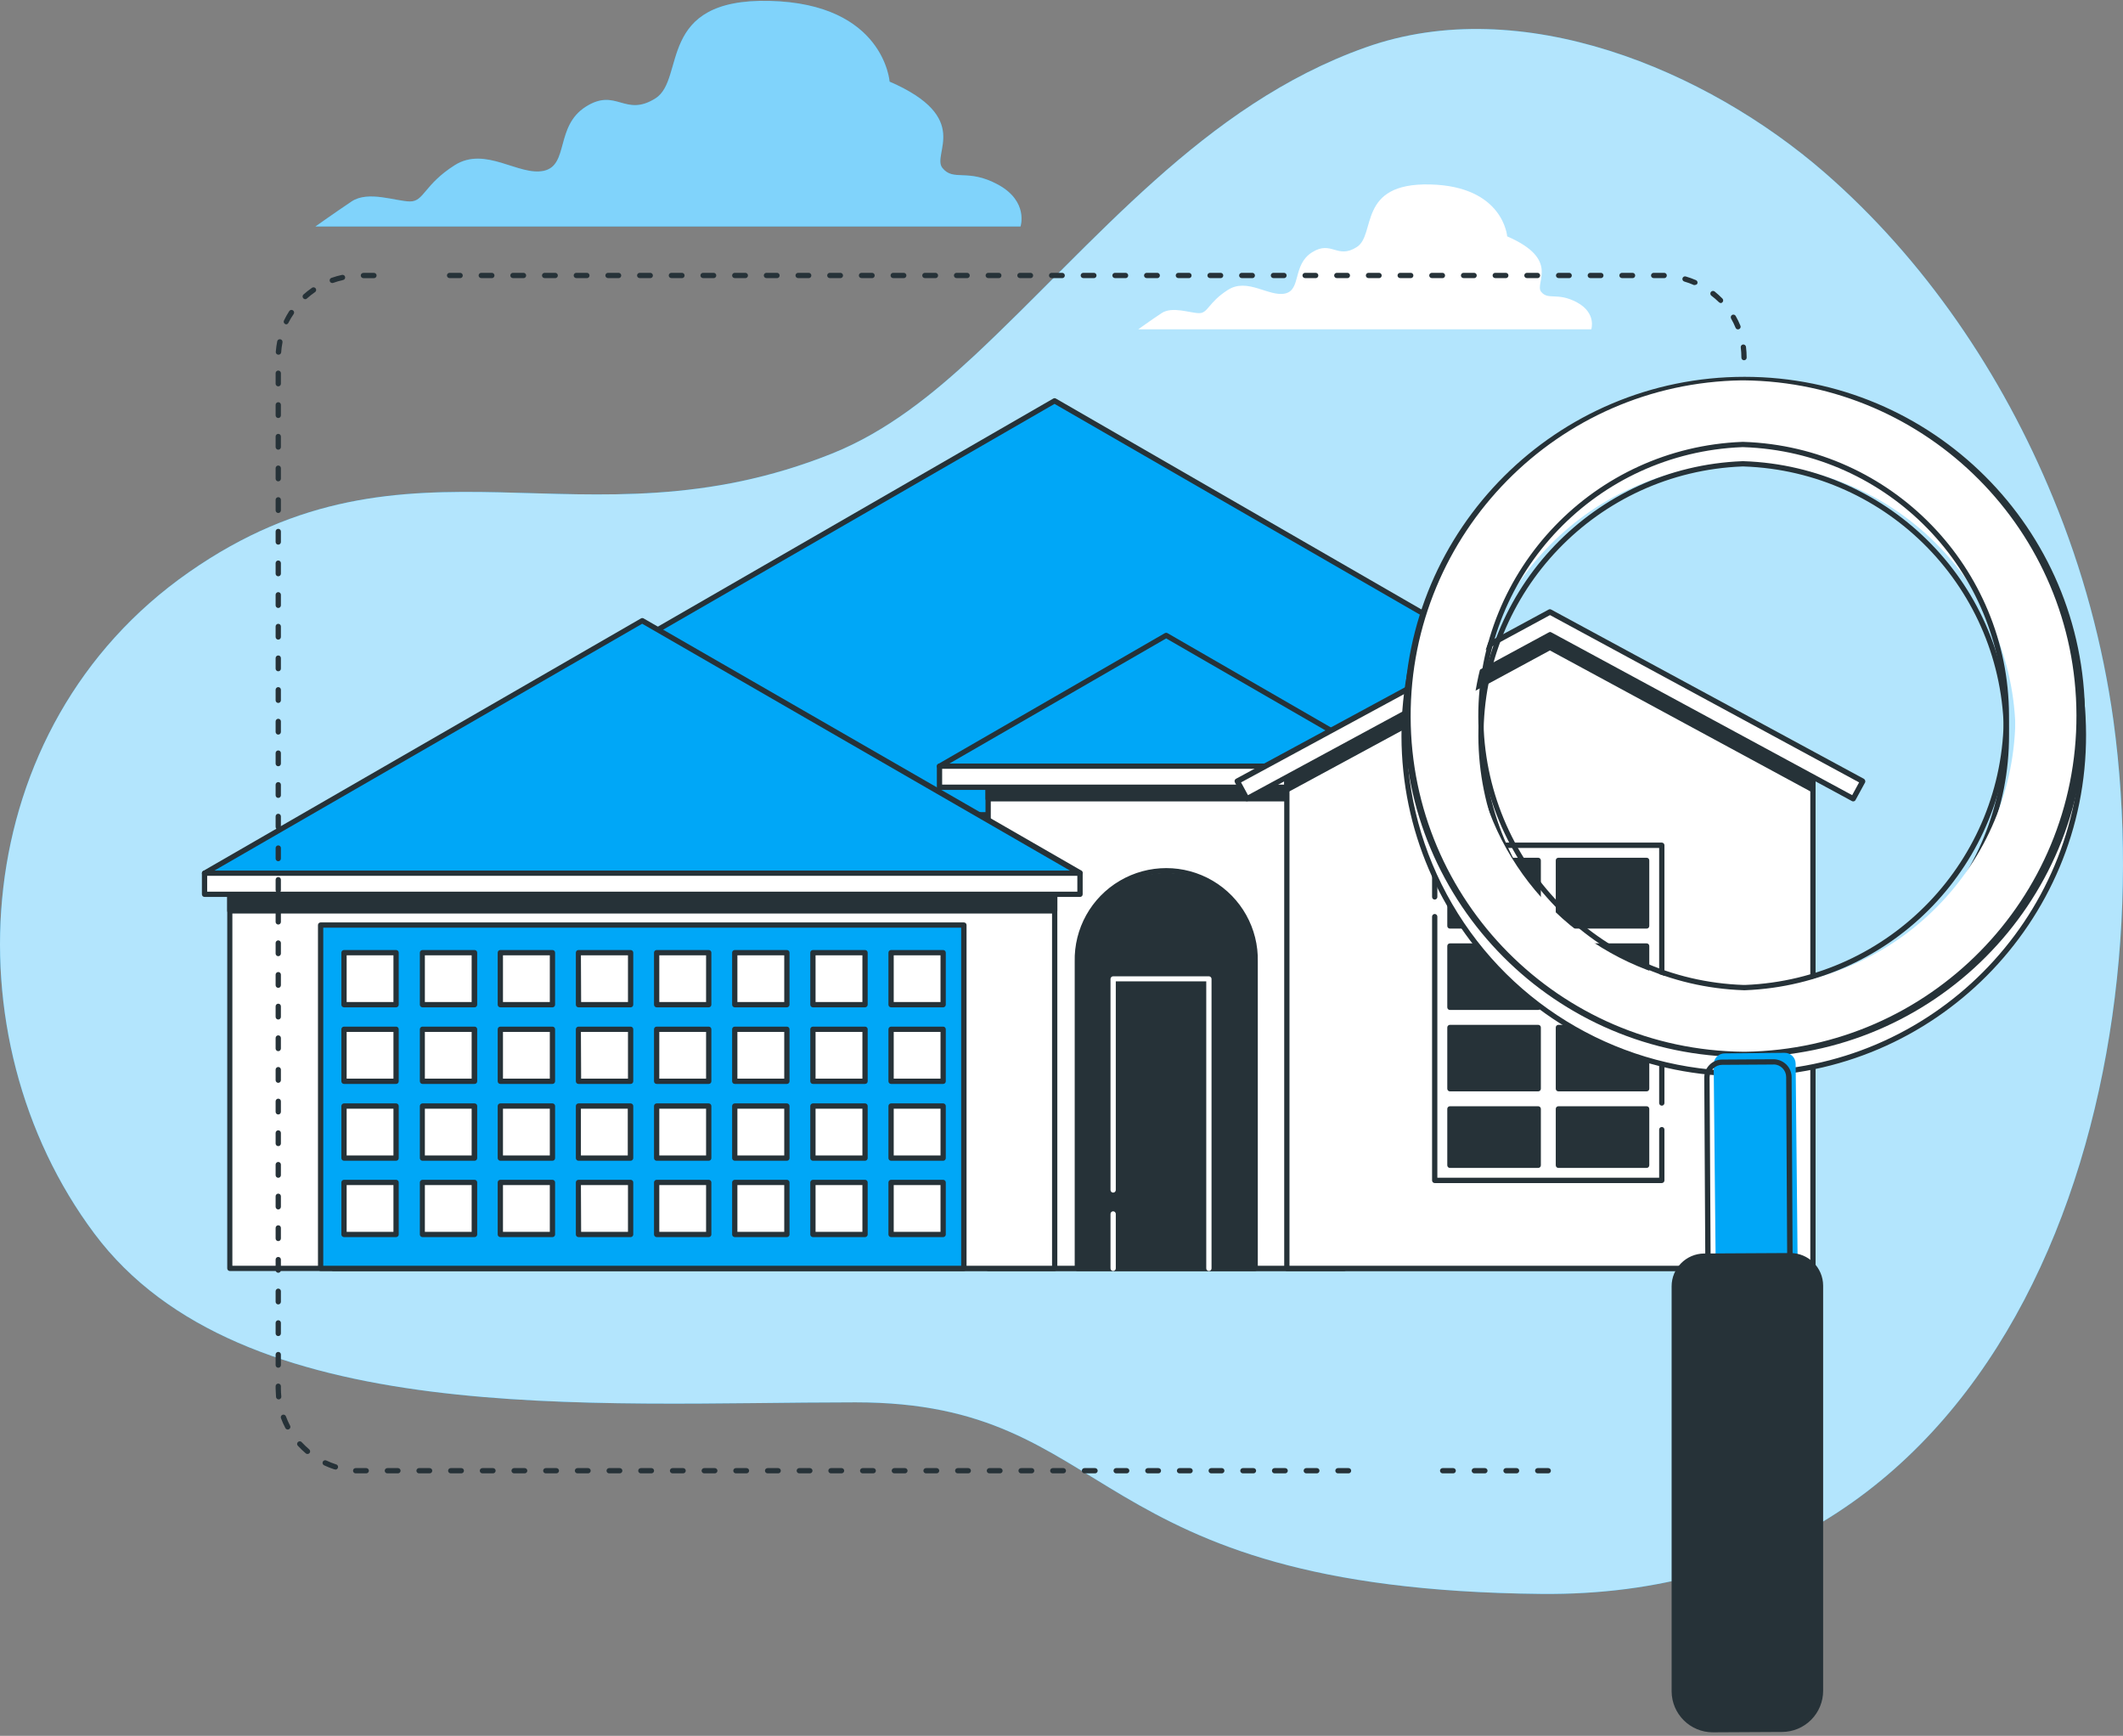 <?xml version="1.0" encoding="UTF-8"?>
<svg width="559px" height="457px" viewBox="0 0 559 457" version="1.1" xmlns="http://www.w3.org/2000/svg" xmlns:xlink="http://www.w3.org/1999/xlink">
    <rect x="0" y="0" width="559" height="457" fill="#808080" stroke="none"/>
    <!-- Generator: Sketch 63.1 (92452) - https://sketch.com -->
    <title>img_about_us@2x</title>
    <desc>Created with Sketch.</desc>
    <g id="Website-design" stroke="none" stroke-width="1" fill="none" fill-rule="evenodd">
        <g id="5-about-us" transform="translate(-764, -210)" fill-rule="nonzero">
            <g id="img_about_us" transform="translate(764, 210)">
                <g id="freepik--background-simple--inject-50" transform="translate(0, 6.945)">
                    <path d="M540.561,124.057 C527.184,91.497 506.688,61.299 480.351,38.407 C449.453,11.571 400.714,-9.126 359.512,5.556 C316.864,20.697 288.344,56.951 256.723,86.511 C245.598,96.873 233.473,106.694 219.053,112.472 C153.071,138.864 108.254,102.86 49.74,143.698 C-8.774,184.536 -13.766,266.157 24.835,317.803 C63.437,369.448 155.547,362.252 225.283,362.252 C295.019,362.252 283.797,411.494 405.817,412.689 C530.591,413.925 569.971,281.701 556.483,182.744 C553.682,162.588 548.332,142.868 540.561,124.057 Z" id="Path" fill="#00A7F7"></path>
                    <path d="M540.561,124.057 C527.184,91.497 506.688,61.299 480.351,38.407 C449.453,11.571 400.714,-9.126 359.512,5.556 C316.864,20.697 288.344,56.951 256.723,86.511 C245.598,96.873 233.473,106.694 219.053,112.472 C153.071,138.864 108.254,102.86 49.74,143.698 C-8.774,184.536 -13.766,266.157 24.835,317.803 C63.437,369.448 155.547,362.252 225.283,362.252 C295.019,362.252 283.797,411.494 405.817,412.689 C530.591,413.925 569.971,281.701 556.483,182.744 C553.682,162.588 548.332,142.868 540.561,124.057 Z" id="Path" fill="#FFFFFF" opacity="0.7"></path>
                </g>
                <g id="freepik--Clouds--inject-50" transform="translate(82.042, 0)">
                    <path d="M180.771,48.617 C172.706,44.214 169.035,47.881 166.101,44.214 C163.167,40.547 174.166,31.018 152.195,21.489 C152.195,21.489 150.735,0.972 120.644,0.236 C90.552,-0.5 98.604,20.836 90.525,25.906 C82.446,30.976 80.248,22.975 72.183,28.101 C64.118,33.226 67.775,43.491 61.17,44.964 C54.565,46.436 45.763,38.366 37.684,43.491 C29.605,48.617 29.619,53.034 25.948,53.034 C22.277,53.034 14.934,50.089 10.54,53.034 C6.146,55.979 1.001,59.632 1.001,59.632 L186.667,59.632 C186.667,59.632 188.864,53.034 180.771,48.617 Z" id="Path" fill="#00A7F7"></path>
                    <path d="M180.771,48.617 C172.706,44.214 169.035,47.881 166.101,44.214 C163.167,40.547 174.166,31.018 152.195,21.489 C152.195,21.489 150.735,0.972 120.644,0.236 C90.552,-0.5 98.604,20.836 90.525,25.906 C82.446,30.976 80.248,22.975 72.183,28.101 C64.118,33.226 67.775,43.491 61.17,44.964 C54.565,46.436 45.763,38.366 37.684,43.491 C29.605,48.617 29.619,53.034 25.948,53.034 C22.277,53.034 14.934,50.089 10.54,53.034 C6.146,55.979 1.001,59.632 1.001,59.632 L186.667,59.632 C186.667,59.632 188.864,53.034 180.771,48.617 Z" id="Path" fill="#FFFFFF" opacity="0.5"></path>
                    <path d="M333.189,79.607 C328.002,76.829 325.638,79.135 323.761,76.829 C321.884,74.523 328.948,68.342 314.806,62.23 C314.806,62.23 313.86,49.034 294.532,48.561 C275.203,48.089 280.39,61.758 275.203,65.05 C270.016,68.342 268.598,63.16 263.411,66.439 C258.225,69.717 260.63,76.329 256.333,77.273 C252.037,78.218 246.433,73.023 241.26,76.329 C236.087,79.635 236.073,82.441 233.709,82.441 C231.345,82.441 226.631,80.565 223.809,82.441 C220.986,84.316 217.676,86.691 217.676,86.691 L336.957,86.691 C336.957,86.691 338.376,82.427 333.189,79.607 Z" id="Path" fill="#FFFFFF"></path>
                </g>
                <g id="freepik--House--inject-50" transform="translate(52.841, 104.179)">
                    <rect id="Rectangle" fill="#FFFFFF" x="34.889" y="110.319" width="378.882" height="119.431"></rect>
                    <path d="M413.771,230.445 L34.889,230.445 C34.505,230.445 34.194,230.134 34.194,229.75 L34.194,110.291 C34.194,109.908 34.505,109.597 34.889,109.597 L413.771,109.597 C414.155,109.597 414.467,109.908 414.467,110.291 L414.467,229.75 C414.467,230.134 414.155,230.445 413.771,230.445 Z M35.542,229.056 L413.076,229.056 L413.076,110.986 L35.584,110.986 L35.542,229.056 Z" id="Shape" fill="#263238"></path>
                    <polygon id="Path" fill="#00A7F7" points="224.838 1.347 35.89 110.319 413.771 110.319"></polygon>
                    <path d="M413.771,111.014 L35.89,111.014 C35.578,111.01 35.307,110.8 35.226,110.499 C35.145,110.198 35.274,109.881 35.542,109.722 L224.49,0.75 C224.705,0.626 224.97,0.626 225.185,0.75 L414.119,109.736 C414.398,109.886 414.536,110.208 414.453,110.513 C414.365,110.815 414.085,111.02 413.771,111.014 Z M38.49,109.624 L411.157,109.624 L224.824,2.153 L38.49,109.624 Z" id="Shape" fill="#263238"></path>
                    <rect id="Rectangle" fill="#FFFFFF" x="207.345" y="100.609" width="93.765" height="129.141"></rect>
                    <path d="M301.109,230.445 L207.345,230.445 C206.961,230.445 206.649,230.134 206.649,229.75 L206.649,100.568 C206.649,100.184 206.961,99.873 207.345,99.873 L301.109,99.873 C301.49,99.881 301.797,100.187 301.804,100.568 L301.804,229.75 C301.804,230.134 301.493,230.445 301.109,230.445 Z M208.04,229.056 L300.358,229.056 L300.358,101.262 L208.04,101.262 L208.04,229.056 Z" id="Shape" fill="#263238"></path>
                    <rect id="Rectangle" fill="#263238" x="207.345" y="100.609" width="93.765" height="5.487"></rect>
                    <path d="M301.109,106.805 L207.345,106.805 C206.961,106.805 206.649,106.494 206.649,106.11 L206.649,100.554 C206.649,100.17 206.961,99.859 207.345,99.859 L301.109,99.859 C301.49,99.867 301.797,100.173 301.804,100.554 L301.804,106.11 C301.797,106.491 301.49,106.797 301.109,106.805 L301.109,106.805 Z M208.04,105.416 L300.358,105.416 L300.358,101.248 L208.04,101.248 L208.04,105.416 Z" id="Shape" fill="#263238"></path>
                    <path d="M277.637,229.75 L230.831,229.75 L230.831,149.032 C230.827,142.829 233.291,136.88 237.68,132.492 C242.07,128.105 248.025,125.64 254.234,125.64 L254.234,125.64 C267.167,125.64 277.651,136.113 277.651,149.032 L277.637,229.75 Z" id="Path" fill="#263238"></path>
                    <path d="M277.637,230.445 L230.831,230.445 C230.447,230.445 230.136,230.134 230.136,229.75 L230.136,149.032 C229.925,140.291 234.473,132.123 242.018,127.691 C249.562,123.259 258.919,123.259 266.464,127.691 C274.008,132.123 278.556,140.291 278.346,149.032 L278.346,229.75 C278.346,229.937 278.271,230.116 278.137,230.246 C278.004,230.377 277.823,230.448 277.637,230.445 Z M231.512,229.056 L276.941,229.056 L276.941,149.032 C277.146,140.792 272.861,133.089 265.749,128.908 C258.638,124.728 249.816,124.728 242.704,128.908 C235.592,133.089 231.308,140.792 231.512,149.032 L231.512,229.056 Z" id="Shape" fill="#263238"></path>
                    <rect id="Rectangle" fill="#FFFFFF" x="7.69" y="131.238" width="217.176" height="98.512"></rect>
                    <path d="M224.865,230.445 L7.69,230.445 C7.306,230.445 6.994,230.134 6.994,229.75 L6.994,131.238 C6.994,130.855 7.306,130.544 7.69,130.544 L224.865,130.544 C225.249,130.544 225.561,130.855 225.561,131.238 L225.561,229.75 C225.561,230.134 225.249,230.445 224.865,230.445 Z M8.343,229.056 L224.17,229.056 L224.17,131.96 L8.343,131.96 L8.343,229.056 Z" id="Shape" fill="#263238"></path>
                    <rect id="Rectangle" fill="#263238" x="7.69" y="131.238" width="217.176" height="4.389"></rect>
                    <path d="M224.865,136.322 L7.69,136.322 C7.306,136.322 6.994,136.011 6.994,135.628 L6.994,131.238 C6.994,130.855 7.306,130.544 7.69,130.544 L224.865,130.544 C225.249,130.544 225.561,130.855 225.561,131.238 L225.561,135.628 C225.561,136.011 225.249,136.322 224.865,136.322 Z M8.343,134.933 L224.17,134.933 L224.17,131.96 L8.343,131.96 L8.343,134.933 Z" id="Shape" fill="#263238"></path>
                    <rect id="Rectangle" fill="#00A7F7" x="31.579" y="139.364" width="169.383" height="90.386"></rect>
                    <path d="M200.962,230.445 L31.579,230.445 C31.195,230.445 30.884,230.134 30.884,229.75 L30.884,139.364 C30.884,138.981 31.195,138.67 31.579,138.67 L200.962,138.67 C201.346,138.67 201.657,138.981 201.657,139.364 L201.657,229.75 C201.657,230.134 201.346,230.445 200.962,230.445 Z M32.275,229.056 L200.239,229.056 L200.239,140.059 L32.275,140.059 L32.275,229.056 Z" id="Shape" fill="#263238"></path>
                    <polygon id="Path" fill="#00A7F7" points="116.278 59.16 1.015 125.64 231.54 125.64"></polygon>
                    <path d="M231.54,126.404 L1.015,126.404 C0.703,126.401 0.432,126.191 0.351,125.89 C0.27,125.589 0.399,125.271 0.667,125.112 L115.93,58.632 C116.145,58.508 116.41,58.508 116.625,58.632 L231.888,125.015 C232.156,125.174 232.285,125.492 232.204,125.793 C232.123,126.094 231.852,126.304 231.54,126.307 L231.54,126.404 Z M3.615,125.015 L228.884,125.015 L116.25,60.035 L3.615,125.015 Z" id="Shape" fill="#263238"></path>
                    <rect id="Rectangle" fill="#FFFFFF" x="1.015" y="125.64" width="230.511" height="5.598"></rect>
                    <path d="M231.54,131.96 L1.015,131.96 C0.631,131.96 0.32,131.65 0.32,131.266 L0.32,125.71 C0.32,125.326 0.631,125.015 1.015,125.015 L231.54,125.015 C231.924,125.015 232.235,125.326 232.235,125.71 L232.235,131.266 C232.235,131.65 231.924,131.96 231.54,131.96 Z M1.71,130.571 L230.831,130.571 L230.831,126.404 L1.71,126.404 L1.71,130.571 Z" id="Shape" fill="#263238"></path>
                    <polygon id="Path" fill="#00A7F7" points="254.22 63.133 194.538 97.554 313.916 97.554"></polygon>
                    <path d="M313.916,98.248 L194.538,98.248 C194.219,98.253 193.939,98.041 193.856,97.734 C193.773,97.429 193.911,97.107 194.19,96.956 L253.872,62.508 C254.091,62.396 254.349,62.396 254.567,62.508 L314.264,96.956 C314.532,97.115 314.661,97.433 314.58,97.734 C314.499,98.035 314.228,98.245 313.916,98.248 L313.916,98.248 Z M197.11,96.859 L311.302,96.859 L254.22,63.897 L197.11,96.859 Z" id="Shape" fill="#263238"></path>
                    <rect id="Rectangle" fill="#FFFFFF" x="194.538" y="97.554" width="119.378" height="5.528"></rect>
                    <path d="M313.916,103.777 L194.538,103.777 C194.154,103.777 193.842,103.466 193.842,103.082 L193.842,97.526 C193.842,97.142 194.154,96.831 194.538,96.831 L313.916,96.831 C314.3,96.831 314.611,97.142 314.611,97.526 L314.611,103.082 C314.611,103.466 314.3,103.777 313.916,103.777 Z M195.233,102.387 L313.221,102.387 L313.221,98.22 L195.233,98.22 L195.233,102.387 Z" id="Shape" fill="#263238"></path>
                    <rect id="Rectangle" fill="#FFFFFF" x="37.753" y="146.629" width="13.711" height="13.696"></rect>
                    <path d="M51.45,161.02 L37.739,161.02 C37.355,161.02 37.044,160.709 37.044,160.325 L37.044,146.629 C37.044,146.245 37.355,145.934 37.739,145.934 L51.45,145.934 C51.834,145.934 52.146,146.245 52.146,146.629 L52.146,160.325 C52.146,160.709 51.834,161.02 51.45,161.02 Z M38.435,159.631 L50.755,159.631 L50.755,147.323 L38.435,147.323 L38.435,159.631 Z" id="Shape" fill="#263238"></path>
                    <rect id="Rectangle" fill="#FFFFFF" x="58.333" y="146.629" width="13.711" height="13.696"></rect>
                    <path d="M72.044,161.02 L58.403,161.02 C58.019,161.02 57.708,160.709 57.708,160.325 L57.708,146.629 C57.708,146.245 58.019,145.934 58.403,145.934 L72.114,145.934 C72.498,145.934 72.809,146.245 72.809,146.629 L72.809,160.325 C72.81,160.522 72.727,160.71 72.581,160.842 C72.436,160.975 72.24,161.039 72.044,161.02 Z M59.029,159.631 L71.349,159.631 L71.349,147.323 L59.029,147.323 L59.029,159.631 Z" id="Shape" fill="#263238"></path>
                    <rect id="Rectangle" fill="#FFFFFF" x="78.9" y="146.629" width="13.711" height="13.696"></rect>
                    <path d="M92.624,161.02 L78.9,161.02 C78.516,161.02 78.204,160.709 78.204,160.325 L78.204,146.629 C78.204,146.245 78.516,145.934 78.9,145.934 L92.624,145.934 C93.008,145.934 93.32,146.245 93.32,146.629 L93.32,160.325 C93.32,160.709 93.008,161.02 92.624,161.02 Z M79.595,159.631 L91.929,159.631 L91.929,147.323 L79.595,147.323 L79.595,159.631 Z" id="Shape" fill="#263238"></path>
                    <rect id="Rectangle" fill="#FFFFFF" x="99.48" y="146.629" width="13.711" height="13.696"></rect>
                    <path d="M113.204,161.02 L99.48,161.02 C99.096,161.02 98.784,160.709 98.784,160.325 L98.784,146.629 C98.784,146.245 99.096,145.934 99.48,145.934 L113.204,145.934 C113.588,145.934 113.9,146.245 113.9,146.629 L113.9,160.325 C113.9,160.709 113.588,161.02 113.204,161.02 Z M100.175,159.631 L112.509,159.631 L112.509,147.323 L100.119,147.323 L100.175,159.631 Z" id="Shape" fill="#263238"></path>
                    <rect id="Rectangle" fill="#FFFFFF" x="120.06" y="146.629" width="13.711" height="13.696"></rect>
                    <path d="M133.771,161.02 L120.06,161.02 C119.676,161.02 119.365,160.709 119.365,160.325 L119.365,146.629 C119.365,146.245 119.676,145.934 120.06,145.934 L133.771,145.934 C134.155,145.934 134.466,146.245 134.466,146.629 L134.466,160.325 C134.466,160.709 134.155,161.02 133.771,161.02 Z M120.755,159.631 L133.075,159.631 L133.075,147.323 L120.755,147.323 L120.755,159.631 Z" id="Shape" fill="#263238"></path>
                    <rect id="Rectangle" fill="#FFFFFF" x="140.626" y="146.629" width="13.711" height="13.696"></rect>
                    <path d="M154.351,161.02 L140.626,161.02 C140.242,161.02 139.931,160.709 139.931,160.325 L139.931,146.629 C139.931,146.245 140.242,145.934 140.626,145.934 L154.351,145.934 C154.735,145.934 155.046,146.245 155.046,146.629 L155.046,160.325 C155.046,160.709 154.735,161.02 154.351,161.02 Z M141.321,159.631 L153.655,159.631 L153.655,147.323 L141.321,147.323 L141.321,159.631 Z" id="Shape" fill="#263238"></path>
                    <rect id="Rectangle" fill="#FFFFFF" x="161.206" y="146.629" width="13.711" height="13.696"></rect>
                    <path d="M174.931,161.02 L161.206,161.02 C160.822,161.02 160.511,160.709 160.511,160.325 L160.511,146.629 C160.511,146.245 160.822,145.934 161.206,145.934 L174.931,145.934 C175.315,145.934 175.626,146.245 175.626,146.629 L175.626,160.325 C175.626,160.709 175.315,161.02 174.931,161.02 Z M161.901,159.631 L174.236,159.631 L174.236,147.323 L161.901,147.323 L161.901,159.631 Z" id="Shape" fill="#263238"></path>
                    <rect id="Rectangle" fill="#FFFFFF" x="181.786" y="146.629" width="13.711" height="13.696"></rect>
                    <path d="M195.497,161.02 L181.786,161.02 C181.402,161.02 181.091,160.709 181.091,160.325 L181.091,146.629 C181.091,146.245 181.402,145.934 181.786,145.934 L195.497,145.934 C195.881,145.934 196.192,146.245 196.192,146.629 L196.192,160.325 C196.192,160.509 196.119,160.686 195.989,160.816 C195.858,160.946 195.681,161.02 195.497,161.02 Z M182.482,159.631 L194.802,159.631 L194.802,147.323 L182.482,147.323 L182.482,159.631 Z" id="Shape" fill="#263238"></path>
                    <rect id="Rectangle" fill="#FFFFFF" x="37.753" y="166.798" width="13.711" height="13.696"></rect>
                    <path d="M51.45,181.189 L37.739,181.189 C37.355,181.189 37.044,180.878 37.044,180.494 L37.044,166.798 C37.044,166.414 37.355,166.104 37.739,166.104 L51.45,166.104 C51.834,166.104 52.146,166.414 52.146,166.798 L52.146,180.494 C52.146,180.878 51.834,181.189 51.45,181.189 Z M38.435,179.8 L50.755,179.8 L50.755,167.493 L38.435,167.493 L38.435,179.8 Z" id="Shape" fill="#263238"></path>
                    <rect id="Rectangle" fill="#FFFFFF" x="58.333" y="166.798" width="13.711" height="13.696"></rect>
                    <path d="M72.044,181.189 L58.403,181.189 C58.019,181.189 57.708,180.878 57.708,180.494 L57.708,166.798 C57.708,166.414 58.019,166.104 58.403,166.104 L72.114,166.104 C72.498,166.104 72.809,166.414 72.809,166.798 L72.809,180.494 C72.81,180.691 72.727,180.879 72.581,181.012 C72.436,181.144 72.24,181.208 72.044,181.189 Z M59.029,179.8 L71.349,179.8 L71.349,167.493 L59.029,167.493 L59.029,179.8 Z" id="Shape" fill="#263238"></path>
                    <rect id="Rectangle" fill="#FFFFFF" x="78.9" y="166.798" width="13.711" height="13.696"></rect>
                    <path d="M92.624,181.189 L78.9,181.189 C78.516,181.189 78.204,180.878 78.204,180.494 L78.204,166.798 C78.204,166.414 78.516,166.104 78.9,166.104 L92.624,166.104 C93.008,166.104 93.32,166.414 93.32,166.798 L93.32,180.494 C93.32,180.878 93.008,181.189 92.624,181.189 Z M79.595,179.8 L91.929,179.8 L91.929,167.493 L79.595,167.493 L79.595,179.8 Z" id="Shape" fill="#263238"></path>
                    <rect id="Rectangle" fill="#FFFFFF" x="99.48" y="166.798" width="13.711" height="13.696"></rect>
                    <path d="M113.204,181.189 L99.48,181.189 C99.096,181.189 98.784,180.878 98.784,180.494 L98.784,166.798 C98.784,166.414 99.096,166.104 99.48,166.104 L113.204,166.104 C113.588,166.104 113.9,166.414 113.9,166.798 L113.9,180.494 C113.9,180.878 113.588,181.189 113.204,181.189 Z M100.175,179.8 L112.509,179.8 L112.509,167.493 L100.119,167.493 L100.175,179.8 Z" id="Shape" fill="#263238"></path>
                    <rect id="Rectangle" fill="#FFFFFF" x="120.06" y="166.798" width="13.711" height="13.696"></rect>
                    <path d="M133.771,181.189 L120.06,181.189 C119.676,181.189 119.365,180.878 119.365,180.494 L119.365,166.798 C119.365,166.414 119.676,166.104 120.06,166.104 L133.771,166.104 C134.155,166.104 134.466,166.414 134.466,166.798 L134.466,180.494 C134.466,180.878 134.155,181.189 133.771,181.189 Z M120.755,179.8 L133.075,179.8 L133.075,167.493 L120.755,167.493 L120.755,179.8 Z" id="Shape" fill="#263238"></path>
                    <rect id="Rectangle" fill="#FFFFFF" x="140.626" y="166.798" width="13.711" height="13.696"></rect>
                    <path d="M154.351,181.189 L140.626,181.189 C140.242,181.189 139.931,180.878 139.931,180.494 L139.931,166.798 C139.931,166.414 140.242,166.104 140.626,166.104 L154.351,166.104 C154.735,166.104 155.046,166.414 155.046,166.798 L155.046,180.494 C155.046,180.878 154.735,181.189 154.351,181.189 Z M141.321,179.8 L153.655,179.8 L153.655,167.493 L141.321,167.493 L141.321,179.8 Z" id="Shape" fill="#263238"></path>
                    <rect id="Rectangle" fill="#FFFFFF" x="161.206" y="166.798" width="13.711" height="13.696"></rect>
                    <path d="M174.931,181.189 L161.206,181.189 C160.822,181.189 160.511,180.878 160.511,180.494 L160.511,166.798 C160.511,166.414 160.822,166.104 161.206,166.104 L174.931,166.104 C175.315,166.104 175.626,166.414 175.626,166.798 L175.626,180.494 C175.626,180.878 175.315,181.189 174.931,181.189 Z M161.901,179.8 L174.236,179.8 L174.236,167.493 L161.901,167.493 L161.901,179.8 Z" id="Shape" fill="#263238"></path>
                    <rect id="Rectangle" fill="#FFFFFF" x="181.786" y="166.798" width="13.711" height="13.696"></rect>
                    <path d="M195.497,181.189 L181.786,181.189 C181.402,181.189 181.091,180.878 181.091,180.494 L181.091,166.798 C181.091,166.414 181.402,166.104 181.786,166.104 L195.497,166.104 C195.881,166.104 196.192,166.414 196.192,166.798 L196.192,180.494 C196.192,180.678 196.119,180.855 195.989,180.985 C195.858,181.116 195.681,181.189 195.497,181.189 Z M182.482,179.8 L194.802,179.8 L194.802,167.493 L182.482,167.493 L182.482,179.8 Z" id="Shape" fill="#263238"></path>
                    <rect id="Rectangle" fill="#FFFFFF" x="37.753" y="186.953" width="13.711" height="13.696"></rect>
                    <path d="M51.45,201.413 L37.739,201.413 C37.355,201.413 37.044,201.102 37.044,200.719 L37.044,187.009 C37.044,186.625 37.355,186.314 37.739,186.314 L51.45,186.314 C51.834,186.314 52.146,186.625 52.146,187.009 L52.146,200.719 C52.146,201.102 51.834,201.413 51.45,201.413 Z M38.435,200.024 L50.755,200.024 L50.755,187.703 L38.435,187.703 L38.435,200.024 Z" id="Shape" fill="#263238"></path>
                    <rect id="Rectangle" fill="#FFFFFF" x="58.333" y="186.953" width="13.711" height="13.696"></rect>
                    <path d="M72.044,201.413 L58.403,201.413 C58.019,201.413 57.708,201.102 57.708,200.719 L57.708,187.009 C57.708,186.625 58.019,186.314 58.403,186.314 L72.114,186.314 C72.498,186.314 72.809,186.625 72.809,187.009 L72.809,200.719 C72.81,200.916 72.727,201.104 72.581,201.236 C72.436,201.369 72.24,201.433 72.044,201.413 Z M59.029,200.024 L71.349,200.024 L71.349,187.703 L59.029,187.703 L59.029,200.024 Z" id="Shape" fill="#263238"></path>
                    <rect id="Rectangle" fill="#FFFFFF" x="78.9" y="186.953" width="13.711" height="13.696"></rect>
                    <path d="M92.624,201.413 L78.9,201.413 C78.519,201.406 78.212,201.099 78.204,200.719 L78.204,187.009 C78.204,186.625 78.516,186.314 78.9,186.314 L92.624,186.314 C93.008,186.314 93.32,186.625 93.32,187.009 L93.32,200.719 C93.32,201.102 93.008,201.413 92.624,201.413 Z M79.595,200.024 L91.929,200.024 L91.929,187.703 L79.595,187.703 L79.595,200.024 Z" id="Shape" fill="#263238"></path>
                    <rect id="Rectangle" fill="#FFFFFF" x="99.48" y="186.953" width="13.711" height="13.696"></rect>
                    <path d="M113.204,201.413 L99.48,201.413 C99.096,201.413 98.784,201.102 98.784,200.719 L98.784,187.009 C98.784,186.625 99.096,186.314 99.48,186.314 L113.204,186.314 C113.588,186.314 113.9,186.625 113.9,187.009 L113.9,200.719 C113.892,201.099 113.585,201.406 113.204,201.413 Z M100.119,200.024 L112.454,200.024 L112.454,187.703 L100.119,187.703 L100.119,200.024 Z" id="Shape" fill="#263238"></path>
                    <rect id="Rectangle" fill="#FFFFFF" x="120.06" y="186.953" width="13.711" height="13.696"></rect>
                    <path d="M133.771,201.413 L120.06,201.413 C119.676,201.413 119.365,201.102 119.365,200.719 L119.365,187.009 C119.365,186.625 119.676,186.314 120.06,186.314 L133.771,186.314 C134.155,186.314 134.466,186.625 134.466,187.009 L134.466,200.719 C134.466,201.102 134.155,201.413 133.771,201.413 Z M120.755,200.024 L133.075,200.024 L133.075,187.703 L120.755,187.703 L120.755,200.024 Z" id="Shape" fill="#263238"></path>
                    <rect id="Rectangle" fill="#FFFFFF" x="140.626" y="186.953" width="13.711" height="13.696"></rect>
                    <path d="M154.351,201.413 L140.626,201.413 C140.245,201.406 139.938,201.099 139.931,200.719 L139.931,187.009 C139.931,186.625 140.242,186.314 140.626,186.314 L154.351,186.314 C154.735,186.314 155.046,186.625 155.046,187.009 L155.046,200.719 C155.046,201.102 154.735,201.413 154.351,201.413 Z M141.321,200.024 L153.655,200.024 L153.655,187.703 L141.321,187.703 L141.321,200.024 Z" id="Shape" fill="#263238"></path>
                    <rect id="Rectangle" fill="#FFFFFF" x="161.206" y="186.953" width="13.711" height="13.696"></rect>
                    <path d="M174.931,201.413 L161.206,201.413 C160.825,201.406 160.518,201.099 160.511,200.719 L160.511,187.009 C160.511,186.625 160.822,186.314 161.206,186.314 L174.931,186.314 C175.315,186.314 175.626,186.625 175.626,187.009 L175.626,200.719 C175.619,201.099 175.312,201.406 174.931,201.413 Z M161.901,200.024 L174.236,200.024 L174.236,187.703 L161.901,187.703 L161.901,200.024 Z" id="Shape" fill="#263238"></path>
                    <rect id="Rectangle" fill="#FFFFFF" x="181.786" y="186.953" width="13.711" height="13.696"></rect>
                    <path d="M195.497,201.413 L181.786,201.413 C181.402,201.413 181.091,201.102 181.091,200.719 L181.091,187.009 C181.091,186.625 181.402,186.314 181.786,186.314 L195.497,186.314 C195.881,186.314 196.192,186.625 196.192,187.009 L196.192,200.719 C196.192,200.903 196.119,201.08 195.989,201.21 C195.858,201.34 195.681,201.413 195.497,201.413 Z M182.482,200.024 L194.802,200.024 L194.802,187.703 L182.482,187.703 L182.482,200.024 Z" id="Shape" fill="#263238"></path>
                    <rect id="Rectangle" fill="#FFFFFF" x="37.753" y="207.122" width="13.711" height="13.696"></rect>
                    <path d="M51.45,221.513 L37.739,221.513 C37.355,221.513 37.044,221.202 37.044,220.819 L37.044,207.122 C37.044,206.739 37.355,206.428 37.739,206.428 L51.45,206.428 C51.834,206.428 52.146,206.739 52.146,207.122 L52.146,220.86 C52.123,221.227 51.819,221.514 51.45,221.513 Z M38.435,220.124 L50.755,220.124 L50.755,207.817 L38.435,207.817 L38.435,220.124 Z" id="Shape" fill="#263238"></path>
                    <rect id="Rectangle" fill="#FFFFFF" x="58.333" y="207.122" width="13.711" height="13.696"></rect>
                    <path d="M72.044,221.513 L58.403,221.513 C58.019,221.513 57.708,221.202 57.708,220.819 L57.708,207.122 C57.708,206.739 58.019,206.428 58.403,206.428 L72.114,206.428 C72.498,206.428 72.809,206.739 72.809,207.122 L72.809,220.86 C72.799,221.05 72.711,221.227 72.567,221.35 C72.422,221.473 72.233,221.532 72.044,221.513 Z M59.029,220.124 L71.349,220.124 L71.349,207.817 L59.029,207.817 L59.029,220.124 Z" id="Shape" fill="#263238"></path>
                    <rect id="Rectangle" fill="#FFFFFF" x="78.9" y="207.122" width="13.711" height="13.696"></rect>
                    <path d="M92.624,221.513 L78.9,221.513 C78.516,221.513 78.204,221.202 78.204,220.819 L78.204,207.122 C78.204,206.739 78.516,206.428 78.9,206.428 L92.624,206.428 C93.008,206.428 93.32,206.739 93.32,207.122 L93.32,220.86 C93.298,221.227 92.993,221.514 92.624,221.513 Z M79.595,220.124 L91.929,220.124 L91.929,207.817 L79.595,207.817 L79.595,220.124 Z" id="Shape" fill="#263238"></path>
                    <rect id="Rectangle" fill="#FFFFFF" x="99.48" y="207.122" width="13.711" height="13.696"></rect>
                    <path d="M113.204,221.513 L99.48,221.513 C99.096,221.513 98.784,221.202 98.784,220.819 L98.784,207.122 C98.784,206.739 99.096,206.428 99.48,206.428 L113.204,206.428 C113.588,206.428 113.9,206.739 113.9,207.122 L113.9,220.86 C113.878,221.227 113.573,221.514 113.204,221.513 Z M100.175,220.124 L112.509,220.124 L112.509,207.817 L100.119,207.817 L100.175,220.124 Z" id="Shape" fill="#263238"></path>
                    <rect id="Rectangle" fill="#FFFFFF" x="120.06" y="207.122" width="13.711" height="13.696"></rect>
                    <path d="M133.771,221.513 L120.06,221.513 C119.676,221.513 119.365,221.202 119.365,220.819 L119.365,207.122 C119.365,206.739 119.676,206.428 120.06,206.428 L133.771,206.428 C134.155,206.428 134.466,206.739 134.466,207.122 L134.466,220.86 C134.444,221.227 134.139,221.514 133.771,221.513 Z M120.755,220.124 L133.075,220.124 L133.075,207.817 L120.755,207.817 L120.755,220.124 Z" id="Shape" fill="#263238"></path>
                    <rect id="Rectangle" fill="#FFFFFF" x="140.626" y="207.122" width="13.711" height="13.696"></rect>
                    <path d="M154.351,221.513 L140.626,221.513 C140.242,221.513 139.931,221.202 139.931,220.819 L139.931,207.122 C139.931,206.739 140.242,206.428 140.626,206.428 L154.351,206.428 C154.735,206.428 155.046,206.739 155.046,207.122 L155.046,220.86 C155.024,221.227 154.719,221.514 154.351,221.513 Z M141.321,220.124 L153.655,220.124 L153.655,207.817 L141.321,207.817 L141.321,220.124 Z" id="Shape" fill="#263238"></path>
                    <rect id="Rectangle" fill="#FFFFFF" x="161.206" y="207.122" width="13.711" height="13.696"></rect>
                    <path d="M174.931,221.513 L161.206,221.513 C160.822,221.513 160.511,221.202 160.511,220.819 L160.511,207.122 C160.511,206.739 160.822,206.428 161.206,206.428 L174.931,206.428 C175.315,206.428 175.626,206.739 175.626,207.122 L175.626,220.86 C175.604,221.227 175.299,221.514 174.931,221.513 Z M161.901,220.124 L174.236,220.124 L174.236,207.817 L161.901,207.817 L161.901,220.124 Z" id="Shape" fill="#263238"></path>
                    <rect id="Rectangle" fill="#FFFFFF" x="181.786" y="207.122" width="13.711" height="13.696"></rect>
                    <path d="M195.497,221.513 L181.786,221.513 C181.402,221.513 181.091,221.202 181.091,220.819 L181.091,207.122 C181.091,206.739 181.402,206.428 181.786,206.428 L195.497,206.428 C195.881,206.428 196.192,206.739 196.192,207.122 L196.192,220.86 C196.17,221.227 195.865,221.514 195.497,221.513 Z M182.482,220.124 L194.802,220.124 L194.802,207.817 L182.482,207.817 L182.482,220.124 Z" id="Shape" fill="#263238"></path>
                    <path d="M240.259,230.445 C239.875,230.445 239.563,230.134 239.563,229.75 L239.563,215.415 C239.563,215.031 239.875,214.721 240.259,214.721 C240.643,214.721 240.954,215.031 240.954,215.415 L240.954,229.75 C240.954,230.134 240.643,230.445 240.259,230.445 Z" id="Path" fill="#FFFFFF"></path>
                    <polyline id="Path" fill="#263238" points="265.469 229.75 265.469 153.477 240.259 153.477 240.259 209.095"></polyline>
                    <path d="M265.469,230.445 C265.085,230.445 264.774,230.134 264.774,229.75 L264.774,154.185 L240.954,154.185 L240.954,209.109 C240.954,209.492 240.643,209.803 240.259,209.803 C239.875,209.803 239.563,209.492 239.563,209.109 L239.563,153.546 C239.571,153.166 239.878,152.859 240.259,152.852 L265.469,152.852 C265.85,152.859 266.157,153.166 266.165,153.546 L266.165,229.75 C266.165,230.134 265.853,230.445 265.469,230.445 Z" id="Path" fill="#FFFFFF"></path>
                    <polygon id="Path" fill="#FFFFFF" points="424.52 229.75 285.994 229.75 285.994 100.609 355.257 63.133 424.52 100.609"></polygon>
                    <path d="M424.52,230.445 L285.994,230.445 C285.61,230.445 285.299,230.134 285.299,229.75 L285.299,100.568 C285.301,100.314 285.439,100.081 285.66,99.957 L354.923,62.452 C355.132,62.341 355.382,62.341 355.591,62.452 L424.854,99.957 C425.075,100.081 425.213,100.314 425.215,100.568 L425.215,229.75 C425.215,230.134 424.904,230.445 424.52,230.445 Z M286.689,229.056 L423.825,229.056 L423.825,101.026 L355.257,63.897 L286.689,100.998 L286.689,229.056 Z" id="Shape" fill="#263238"></path>
                    <polygon id="Path" fill="#FFFFFF" points="435.102 106.11 355.257 62.897 275.412 106.11 272.923 101.526 355.257 56.965 437.591 101.526"></polygon>
                    <path d="M435.102,106.805 C434.99,106.805 434.88,106.777 434.782,106.721 L355.257,63.661 L275.732,106.721 C275.561,106.784 275.374,106.784 275.203,106.721 C275.029,106.662 274.884,106.538 274.8,106.374 L272.311,101.804 C272.222,101.642 272.201,101.451 272.253,101.274 C272.306,101.097 272.426,100.948 272.589,100.859 L354.923,56.299 C355.132,56.187 355.382,56.187 355.591,56.299 L437.925,100.859 C438.085,100.951 438.205,101.1 438.259,101.276 C438.327,101.446 438.327,101.635 438.259,101.804 L435.77,106.374 C435.659,106.643 435.393,106.815 435.102,106.805 Z M355.257,62.202 C355.373,62.203 355.488,62.232 355.591,62.285 L434.852,105.166 L436.674,101.804 L355.285,57.757 L273.938,101.804 L275.759,105.166 L355.021,62.285 C355.094,62.244 355.174,62.216 355.257,62.202 L355.257,62.202 Z" id="Shape" fill="#263238"></path>
                    <polygon id="Path" fill="#263238" points="285.994 100.609 285.994 103.749 355.257 66.272 424.52 103.749 424.52 100.609 355.257 63.133"></polygon>
                    <path d="M424.52,104.443 C424.404,104.442 424.29,104.414 424.186,104.36 L355.257,67.064 L286.328,104.36 C286.118,104.484 285.856,104.484 285.646,104.36 C285.428,104.241 285.294,104.011 285.298,103.763 L285.298,100.623 C285.301,100.37 285.439,100.137 285.66,100.012 L354.923,62.508 C355.132,62.396 355.382,62.396 355.591,62.508 L424.854,100.012 C425.075,100.137 425.213,100.37 425.215,100.623 L425.215,103.763 C425.217,104.006 425.09,104.233 424.882,104.36 C424.772,104.421 424.646,104.45 424.52,104.443 L424.52,104.443 Z M355.257,65.55 C355.373,65.551 355.488,65.579 355.591,65.633 L423.825,102.554 L423.825,100.998 L355.257,63.897 L286.689,100.998 L286.689,102.554 L354.923,65.633 C355.029,65.589 355.143,65.57 355.257,65.577 L355.257,65.55 Z" id="Shape" fill="#263238"></path>
                    <polyline id="Path" fill="#FFFFFF" points="324.957 131.974 324.957 118.362 384.723 118.362 384.723 186.217"></polyline>
                    <path d="M384.723,186.912 C384.339,186.912 384.027,186.601 384.027,186.217 L384.027,119.056 L325.624,119.056 L325.624,131.96 C325.624,132.344 325.313,132.655 324.929,132.655 C324.545,132.655 324.234,132.344 324.234,131.96 L324.234,118.348 C324.234,117.964 324.545,117.653 324.929,117.653 L384.723,117.653 C385.107,117.653 385.418,117.964 385.418,118.348 L385.418,186.203 C385.422,186.39 385.35,186.57 385.219,186.703 C385.089,186.837 384.91,186.912 384.723,186.912 Z" id="Path" fill="#263238"></path>
                    <polyline id="Path" fill="#FFFFFF" points="384.723 193.232 384.723 206.595 324.957 206.595 324.957 137.156"></polyline>
                    <path d="M384.723,207.289 L324.929,207.289 C324.545,207.289 324.234,206.978 324.234,206.595 L324.234,137.142 C324.234,136.758 324.545,136.447 324.929,136.447 C325.313,136.447 325.624,136.758 325.624,137.142 L325.624,205.886 L384.027,205.886 L384.027,193.218 C384.027,192.834 384.339,192.523 384.723,192.523 C385.107,192.523 385.418,192.834 385.418,193.218 L385.418,206.581 C385.418,206.967 385.109,207.282 384.723,207.289 L384.723,207.289 Z" id="Path" fill="#263238"></path>
                    <rect id="Rectangle" fill="#263238" x="357.496" y="144.879" width="23.25" height="16.141"></rect>
                    <path d="M380.732,161.714 L357.496,161.714 C357.112,161.714 356.801,161.403 356.801,161.02 L356.801,144.879 C356.801,144.495 357.112,144.184 357.496,144.184 L380.732,144.184 C381.116,144.184 381.427,144.495 381.427,144.879 L381.427,161.02 C381.427,161.403 381.116,161.714 380.732,161.714 Z M358.191,160.325 L380.037,160.325 L380.037,145.573 L358.191,145.573 L358.191,160.325 Z" id="Shape" fill="#263238"></path>
                    <rect id="Rectangle" fill="#263238" x="357.496" y="166.326" width="23.25" height="16.141"></rect>
                    <path d="M380.732,183.147 L357.496,183.147 C357.112,183.147 356.801,182.836 356.801,182.453 L356.801,166.326 C356.801,165.942 357.112,165.631 357.496,165.631 L380.732,165.631 C381.116,165.631 381.427,165.942 381.427,166.326 L381.427,182.453 C381.427,182.836 381.116,183.147 380.732,183.147 Z M358.191,181.758 L380.037,181.758 L380.037,167.02 L358.191,167.02 L358.191,181.758 Z" id="Shape" fill="#263238"></path>
                    <rect id="Rectangle" fill="#263238" x="357.496" y="122.334" width="23.25" height="17.224"></rect>
                    <path d="M380.732,140.295 L357.496,140.295 C357.112,140.295 356.801,139.984 356.801,139.6 L356.801,122.334 C356.801,121.951 357.112,121.64 357.496,121.64 L380.732,121.64 C381.116,121.64 381.427,121.951 381.427,122.334 L381.427,139.573 C381.435,139.761 381.365,139.945 381.234,140.082 C381.102,140.218 380.921,140.295 380.732,140.295 Z M358.191,138.906 L380.037,138.906 L380.037,123.029 L358.191,123.029 L358.191,138.906 Z" id="Shape" fill="#263238"></path>
                    <rect id="Rectangle" fill="#263238" x="328.934" y="122.334" width="23.25" height="17.224"></rect>
                    <path d="M352.184,140.295 L328.934,140.295 C328.55,140.295 328.239,139.984 328.239,139.6 L328.239,122.334 C328.239,121.951 328.55,121.64 328.934,121.64 L352.184,121.64 C352.565,121.647 352.872,121.954 352.879,122.334 L352.879,139.573 C352.883,139.76 352.812,139.942 352.681,140.078 C352.551,140.213 352.372,140.291 352.184,140.295 L352.184,140.295 Z M329.629,138.906 L351.489,138.906 L351.489,123.029 L329.629,123.029 L329.629,138.906 Z" id="Shape" fill="#263238"></path>
                    <rect id="Rectangle" fill="#263238" x="328.934" y="166.326" width="23.25" height="16.141"></rect>
                    <path d="M352.184,183.147 L328.934,183.147 C328.55,183.147 328.239,182.836 328.239,182.453 L328.239,166.326 C328.239,165.942 328.55,165.631 328.934,165.631 L352.184,165.631 C352.568,165.631 352.879,165.942 352.879,166.326 L352.879,182.453 C352.879,182.836 352.568,183.147 352.184,183.147 Z M329.629,181.758 L351.489,181.758 L351.489,167.02 L329.629,167.02 L329.629,181.758 Z" id="Shape" fill="#263238"></path>
                    <rect id="Rectangle" fill="#263238" x="328.934" y="144.879" width="23.25" height="16.141"></rect>
                    <path d="M352.184,161.714 L328.934,161.714 C328.55,161.714 328.239,161.403 328.239,161.02 L328.239,144.879 C328.239,144.495 328.55,144.184 328.934,144.184 L352.184,144.184 C352.568,144.184 352.879,144.495 352.879,144.879 L352.879,161.02 C352.872,161.4 352.565,161.707 352.184,161.714 Z M329.629,160.325 L351.489,160.325 L351.489,145.573 L329.629,145.573 L329.629,160.325 Z" id="Shape" fill="#263238"></path>
                    <rect id="Rectangle" fill="#263238" x="357.496" y="187.759" width="23.25" height="14.849"></rect>
                    <path d="M380.732,203.302 L357.496,203.302 C357.112,203.302 356.801,202.992 356.801,202.608 L356.801,187.759 C356.801,187.375 357.112,187.064 357.496,187.064 L380.732,187.064 C381.116,187.064 381.427,187.375 381.427,187.759 L381.427,202.608 C381.427,202.992 381.116,203.302 380.732,203.302 Z M358.191,201.913 L380.037,201.913 L380.037,188.453 L358.191,188.453 L358.191,201.913 Z" id="Shape" fill="#263238"></path>
                    <rect id="Rectangle" fill="#263238" x="328.934" y="187.759" width="23.25" height="14.849"></rect>
                    <path d="M352.184,203.302 L328.934,203.302 C328.55,203.302 328.239,202.992 328.239,202.608 L328.239,187.759 C328.239,187.375 328.55,187.064 328.934,187.064 L352.184,187.064 C352.565,187.072 352.872,187.378 352.879,187.759 L352.879,202.608 C352.879,202.992 352.568,203.302 352.184,203.302 Z M329.629,201.913 L351.489,201.913 L351.489,188.453 L329.629,188.453 L329.629,201.913 Z" id="Shape" fill="#263238"></path>
                </g>
                <g id="freepik--magnifying-glass--inject-50" transform="translate(72.308, 70.842)">
                    <path d="M335.358,317.052 L332.577,317.052 C332.196,317.045 331.889,316.738 331.882,316.358 C331.882,315.974 332.193,315.663 332.577,315.663 L335.358,315.663 C335.742,315.663 336.054,315.974 336.054,316.358 C336.054,316.741 335.742,317.052 335.358,317.052 Z M327.015,317.052 L324.234,317.052 C323.853,317.045 323.546,316.738 323.539,316.358 C323.539,315.974 323.85,315.663 324.234,315.663 L327.015,315.663 C327.399,315.663 327.71,315.974 327.71,316.358 C327.71,316.741 327.399,317.052 327.015,317.052 Z M318.672,317.052 L315.891,317.052 C315.51,317.045 315.203,316.738 315.195,316.358 C315.195,315.974 315.507,315.663 315.891,315.663 L318.672,315.663 C319.056,315.663 319.367,315.974 319.367,316.358 C319.367,316.741 319.056,317.052 318.672,317.052 Z M310.328,317.052 L307.547,317.052 C307.166,317.045 306.859,316.738 306.852,316.358 C306.852,315.974 307.163,315.663 307.547,315.663 L310.328,315.663 C310.712,315.663 311.024,315.974 311.024,316.358 C311.024,316.741 310.712,317.052 310.328,317.052 Z" id="Shape" fill="#263238"></path>
                    <path d="M22.541,317.052 C22.124,317.052 21.72,317.052 21.303,317.052 C21.119,317.042 20.946,316.958 20.823,316.82 C20.701,316.682 20.638,316.501 20.65,316.316 C20.657,316.131 20.739,315.956 20.878,315.832 C21.018,315.709 21.201,315.648 21.387,315.663 C21.79,315.663 22.193,315.663 22.61,315.663 L24.126,315.663 C24.51,315.663 24.821,315.974 24.821,316.358 C24.821,316.741 24.51,317.052 24.126,317.052 L22.541,317.052 Z M282.768,317.052 L279.987,317.052 C279.603,317.052 279.291,316.741 279.291,316.358 C279.291,315.974 279.603,315.663 279.987,315.663 L282.768,315.663 C283.152,315.663 283.463,315.974 283.463,316.358 C283.463,316.741 283.152,317.052 282.768,317.052 L282.768,317.052 Z M274.425,317.052 L271.643,317.052 C271.259,317.052 270.948,316.741 270.948,316.358 C270.948,315.974 271.259,315.663 271.643,315.663 L274.425,315.663 C274.808,315.663 275.12,315.974 275.12,316.358 C275.12,316.741 274.808,317.052 274.425,317.052 L274.425,317.052 Z M266.081,317.052 L263.3,317.052 C262.916,317.052 262.605,316.741 262.605,316.358 C262.605,315.974 262.916,315.663 263.3,315.663 L266.081,315.663 C266.465,315.663 266.776,315.974 266.776,316.358 C266.776,316.741 266.465,317.052 266.081,317.052 L266.081,317.052 Z M257.738,317.052 L254.957,317.052 C254.573,317.052 254.262,316.741 254.262,316.358 C254.262,315.974 254.573,315.663 254.957,315.663 L257.738,315.663 C258.122,315.663 258.433,315.974 258.433,316.358 C258.433,316.741 258.122,317.052 257.738,317.052 L257.738,317.052 Z M249.395,317.052 L246.614,317.052 C246.23,317.052 245.918,316.741 245.918,316.358 C245.918,315.974 246.23,315.663 246.614,315.663 L249.395,315.663 C249.779,315.663 250.09,315.974 250.09,316.358 C250.09,316.741 249.779,317.052 249.395,317.052 L249.395,317.052 Z M241.051,317.052 L238.27,317.052 C237.886,317.052 237.575,316.741 237.575,316.358 C237.575,315.974 237.886,315.663 238.27,315.663 L241.051,315.663 C241.435,315.663 241.747,315.974 241.747,316.358 C241.747,316.741 241.435,317.052 241.051,317.052 L241.051,317.052 Z M232.708,317.052 L229.927,317.052 C229.543,317.052 229.232,316.741 229.232,316.358 C229.232,315.974 229.543,315.663 229.927,315.663 L232.708,315.663 C233.092,315.663 233.403,315.974 233.403,316.358 C233.403,316.741 233.092,317.052 232.708,317.052 L232.708,317.052 Z M224.365,317.052 L221.584,317.052 C221.2,317.052 220.888,316.741 220.888,316.358 C220.888,315.974 221.2,315.663 221.584,315.663 L224.365,315.663 C224.749,315.663 225.06,315.974 225.06,316.358 C225.06,316.741 224.749,317.052 224.365,317.052 L224.365,317.052 Z M216.022,317.052 L213.24,317.052 C212.856,317.052 212.545,316.741 212.545,316.358 C212.545,315.974 212.856,315.663 213.24,315.663 L216.022,315.663 C216.406,315.663 216.717,315.974 216.717,316.358 C216.717,316.741 216.406,317.052 216.022,317.052 L216.022,317.052 Z M207.678,317.052 L204.897,317.052 C204.513,317.052 204.202,316.741 204.202,316.358 C204.202,315.974 204.513,315.663 204.897,315.663 L207.678,315.663 C208.062,315.663 208.374,315.974 208.374,316.358 C208.374,316.741 208.062,317.052 207.678,317.052 L207.678,317.052 Z M199.335,317.052 L196.554,317.052 C196.17,317.052 195.859,316.741 195.859,316.358 C195.859,315.974 196.17,315.663 196.554,315.663 L199.335,315.663 C199.719,315.663 200.03,315.974 200.03,316.358 C200.03,316.741 199.719,317.052 199.335,317.052 L199.335,317.052 Z M190.992,317.052 L188.211,317.052 C187.827,317.052 187.515,316.741 187.515,316.358 C187.515,315.974 187.827,315.663 188.211,315.663 L190.992,315.663 C191.376,315.663 191.687,315.974 191.687,316.358 C191.687,316.741 191.376,317.052 190.992,317.052 L190.992,317.052 Z M182.648,317.052 L179.867,317.052 C179.483,317.052 179.172,316.741 179.172,316.358 C179.172,315.974 179.483,315.663 179.867,315.663 L182.648,315.663 C183.032,315.663 183.344,315.974 183.344,316.358 C183.344,316.741 183.032,317.052 182.648,317.052 L182.648,317.052 Z M174.305,317.052 L171.524,317.052 C171.14,317.052 170.829,316.741 170.829,316.358 C170.829,315.974 171.14,315.663 171.524,315.663 L174.305,315.663 C174.689,315.663 175,315.974 175,316.358 C175,316.741 174.689,317.052 174.305,317.052 L174.305,317.052 Z M165.962,317.052 L163.181,317.052 C162.797,317.052 162.485,316.741 162.485,316.358 C162.485,315.974 162.797,315.663 163.181,315.663 L165.962,315.663 C166.346,315.663 166.657,315.974 166.657,316.358 C166.657,316.741 166.346,317.052 165.962,317.052 L165.962,317.052 Z M157.619,317.052 L154.837,317.052 C154.453,317.052 154.142,316.741 154.142,316.358 C154.142,315.974 154.453,315.663 154.837,315.663 L157.619,315.663 C158.003,315.663 158.314,315.974 158.314,316.358 C158.314,316.741 158.003,317.052 157.619,317.052 L157.619,317.052 Z M149.275,317.052 L146.494,317.052 C146.11,317.052 145.799,316.741 145.799,316.358 C145.799,315.974 146.11,315.663 146.494,315.663 L149.275,315.663 C149.659,315.663 149.971,315.974 149.971,316.358 C149.971,316.741 149.659,317.052 149.275,317.052 L149.275,317.052 Z M140.932,317.052 L138.151,317.052 C137.767,317.052 137.456,316.741 137.456,316.358 C137.456,315.974 137.767,315.663 138.151,315.663 L140.932,315.663 C141.316,315.663 141.627,315.974 141.627,316.358 C141.627,316.741 141.316,317.052 140.932,317.052 L140.932,317.052 Z M132.589,317.052 L129.808,317.052 C129.424,317.052 129.112,316.741 129.112,316.358 C129.112,315.974 129.424,315.663 129.808,315.663 L132.589,315.663 C132.973,315.663 133.284,315.974 133.284,316.358 C133.284,316.741 132.973,317.052 132.589,317.052 L132.589,317.052 Z M124.245,317.052 L121.464,317.052 C121.08,317.052 120.769,316.741 120.769,316.358 C120.769,315.974 121.08,315.663 121.464,315.663 L124.245,315.663 C124.629,315.663 124.941,315.974 124.941,316.358 C124.941,316.741 124.629,317.052 124.245,317.052 L124.245,317.052 Z M115.902,317.052 L113.121,317.052 C112.737,317.052 112.426,316.741 112.426,316.358 C112.426,315.974 112.737,315.663 113.121,315.663 L115.902,315.663 C116.286,315.663 116.597,315.974 116.597,316.358 C116.597,316.741 116.286,317.052 115.902,317.052 L115.902,317.052 Z M107.559,317.052 L104.778,317.052 C104.394,317.052 104.082,316.741 104.082,316.358 C104.082,315.974 104.394,315.663 104.778,315.663 L107.559,315.663 C107.943,315.663 108.254,315.974 108.254,316.358 C108.254,316.741 107.943,317.052 107.559,317.052 L107.559,317.052 Z M99.216,317.052 L96.434,317.052 C96.05,317.052 95.739,316.741 95.739,316.358 C95.739,315.974 96.05,315.663 96.434,315.663 L99.216,315.663 C99.6,315.663 99.911,315.974 99.911,316.358 C99.911,316.741 99.6,317.052 99.216,317.052 L99.216,317.052 Z M90.872,317.052 L88.091,317.052 C87.707,317.052 87.396,316.741 87.396,316.358 C87.396,315.974 87.707,315.663 88.091,315.663 L90.872,315.663 C91.256,315.663 91.568,315.974 91.568,316.358 C91.568,316.741 91.256,317.052 90.872,317.052 L90.872,317.052 Z M82.529,317.052 L79.748,317.052 C79.364,317.052 79.053,316.741 79.053,316.358 C79.053,315.974 79.364,315.663 79.748,315.663 L82.529,315.663 C82.913,315.663 83.224,315.974 83.224,316.358 C83.224,316.741 82.913,317.052 82.529,317.052 L82.529,317.052 Z M74.186,317.052 L71.405,317.052 C71.021,317.052 70.709,316.741 70.709,316.358 C70.709,315.974 71.021,315.663 71.405,315.663 L74.186,315.663 C74.57,315.663 74.881,315.974 74.881,316.358 C74.881,316.741 74.57,317.052 74.186,317.052 L74.186,317.052 Z M65.842,317.052 L63.061,317.052 C62.677,317.052 62.366,316.741 62.366,316.358 C62.366,315.974 62.677,315.663 63.061,315.663 L65.842,315.663 C66.226,315.663 66.538,315.974 66.538,316.358 C66.538,316.741 66.226,317.052 65.842,317.052 L65.842,317.052 Z M57.499,317.052 L54.718,317.052 C54.334,317.052 54.023,316.741 54.023,316.358 C54.023,315.974 54.334,315.663 54.718,315.663 L57.499,315.663 C57.883,315.663 58.194,315.974 58.194,316.358 C58.194,316.741 57.883,317.052 57.499,317.052 L57.499,317.052 Z M49.156,317.052 L46.375,317.052 C45.991,317.052 45.679,316.741 45.679,316.358 C45.679,315.974 45.991,315.663 46.375,315.663 L49.156,315.663 C49.54,315.663 49.851,315.974 49.851,316.358 C49.851,316.741 49.54,317.052 49.156,317.052 L49.156,317.052 Z M40.813,317.052 L38.031,317.052 C37.647,317.052 37.336,316.741 37.336,316.358 C37.336,315.974 37.647,315.663 38.031,315.663 L40.813,315.663 C41.197,315.663 41.508,315.974 41.508,316.358 C41.508,316.741 41.197,317.052 40.813,317.052 L40.813,317.052 Z M32.469,317.052 L29.688,317.052 C29.304,317.052 28.993,316.741 28.993,316.358 C28.993,315.974 29.304,315.663 29.688,315.663 L32.469,315.663 C32.853,315.663 33.165,315.974 33.165,316.358 C33.165,316.741 32.853,317.052 32.469,317.052 L32.469,317.052 Z M15.894,315.983 C15.825,315.996 15.754,315.996 15.685,315.983 C14.774,315.686 13.883,315.334 13.016,314.927 C12.67,314.759 12.522,314.346 12.682,313.997 C12.76,313.828 12.903,313.698 13.078,313.635 C13.253,313.573 13.446,313.583 13.613,313.663 C14.425,314.051 15.261,314.385 16.116,314.663 C16.5,314.725 16.762,315.085 16.7,315.469 C16.639,315.852 16.278,316.114 15.894,316.052 L15.894,315.983 Z M8.663,311.955 C8.495,311.954 8.333,311.895 8.204,311.788 C7.478,311.174 6.791,310.515 6.146,309.815 C5.957,309.638 5.882,309.37 5.952,309.12 C6.022,308.87 6.226,308.681 6.481,308.628 C6.735,308.576 6.998,308.669 7.161,308.871 C7.776,309.526 8.426,310.148 9.108,310.732 C9.399,310.984 9.436,311.422 9.192,311.718 C9.056,311.867 8.864,311.953 8.663,311.955 L8.663,311.955 Z M3.462,305.509 C3.201,305.509 2.96,305.365 2.837,305.134 C2.391,304.29 2.001,303.418 1.669,302.523 C1.537,302.166 1.717,301.77 2.072,301.634 C2.245,301.566 2.438,301.571 2.608,301.647 C2.778,301.722 2.91,301.863 2.976,302.037 C3.287,302.88 3.654,303.701 4.074,304.495 C4.186,304.71 4.177,304.967 4.052,305.173 C3.928,305.38 3.704,305.507 3.462,305.509 L3.462,305.509 Z M1.071,297.578 C0.715,297.573 0.417,297.306 0.375,296.953 C0.375,296.217 0.264,295.48 0.264,294.73 L0.264,294.105 C0.264,293.722 0.575,293.411 0.959,293.411 C1.343,293.411 1.655,293.722 1.655,294.105 L1.655,294.73 C1.657,295.426 1.694,296.122 1.766,296.814 C1.799,297.196 1.521,297.534 1.14,297.578 L1.071,297.578 Z M0.959,289.243 C0.575,289.243 0.264,288.933 0.264,288.549 L0.264,285.771 C0.264,285.387 0.575,285.076 0.959,285.076 C1.343,285.076 1.655,285.387 1.655,285.771 L1.655,288.549 C1.655,288.933 1.343,289.243 0.959,289.243 L0.959,289.243 Z M0.959,280.909 C0.575,280.909 0.264,280.598 0.264,280.215 L0.264,277.437 C0.264,277.053 0.575,276.742 0.959,276.742 C1.343,276.742 1.655,277.053 1.655,277.437 L1.655,280.215 C1.655,280.598 1.343,280.909 0.959,280.909 L0.959,280.909 Z M0.959,272.575 C0.575,272.575 0.264,272.264 0.264,271.88 L0.264,269.102 C0.264,268.719 0.575,268.408 0.959,268.408 C1.343,268.408 1.655,268.719 1.655,269.102 L1.655,271.88 C1.655,272.264 1.343,272.575 0.959,272.575 L0.959,272.575 Z M0.959,264.24 C0.575,264.24 0.264,263.93 0.264,263.546 L0.264,260.768 C0.264,260.384 0.575,260.073 0.959,260.073 C1.343,260.073 1.655,260.384 1.655,260.768 L1.655,263.546 C1.655,263.93 1.343,264.24 0.959,264.24 L0.959,264.24 Z M0.959,255.906 C0.575,255.906 0.264,255.595 0.264,255.212 L0.264,252.433 C0.264,252.05 0.575,251.739 0.959,251.739 C1.343,251.739 1.655,252.05 1.655,252.433 L1.655,255.212 C1.655,255.595 1.343,255.906 0.959,255.906 L0.959,255.906 Z M0.959,247.572 C0.575,247.572 0.264,247.261 0.264,246.877 L0.264,244.099 C0.264,243.716 0.575,243.405 0.959,243.405 C1.343,243.405 1.655,243.716 1.655,244.099 L1.655,246.877 C1.655,247.261 1.343,247.572 0.959,247.572 L0.959,247.572 Z M0.959,239.237 C0.575,239.237 0.264,238.926 0.264,238.543 L0.264,235.765 C0.264,235.381 0.575,235.07 0.959,235.07 C1.343,235.07 1.655,235.381 1.655,235.765 L1.655,238.543 C1.655,238.926 1.343,239.237 0.959,239.237 L0.959,239.237 Z M0.959,230.903 C0.575,230.903 0.264,230.592 0.264,230.209 L0.264,227.43 C0.264,227.047 0.575,226.736 0.959,226.736 C1.343,226.736 1.655,227.047 1.655,227.43 L1.655,230.209 C1.655,230.592 1.343,230.903 0.959,230.903 L0.959,230.903 Z M0.959,222.569 C0.575,222.569 0.264,222.258 0.264,221.874 L0.264,219.096 C0.264,218.713 0.575,218.402 0.959,218.402 C1.343,218.402 1.655,218.713 1.655,219.096 L1.655,221.874 C1.655,222.258 1.343,222.569 0.959,222.569 L0.959,222.569 Z M0.959,214.234 C0.575,214.234 0.264,213.923 0.264,213.54 L0.264,210.762 C0.264,210.378 0.575,210.067 0.959,210.067 C1.343,210.067 1.655,210.378 1.655,210.762 L1.655,213.54 C1.655,213.923 1.343,214.234 0.959,214.234 L0.959,214.234 Z M0.959,205.9 C0.575,205.9 0.264,205.589 0.264,205.206 L0.264,202.427 C0.264,202.044 0.575,201.733 0.959,201.733 C1.343,201.733 1.655,202.044 1.655,202.427 L1.655,205.206 C1.655,205.589 1.343,205.9 0.959,205.9 L0.959,205.9 Z M0.959,197.566 C0.575,197.566 0.264,197.255 0.264,196.871 L0.264,194.093 C0.264,193.709 0.575,193.399 0.959,193.399 C1.343,193.399 1.655,193.709 1.655,194.093 L1.655,196.871 C1.655,197.255 1.343,197.566 0.959,197.566 L0.959,197.566 Z M0.959,189.231 C0.575,189.231 0.264,188.92 0.264,188.537 L0.264,185.759 C0.264,185.375 0.575,185.064 0.959,185.064 C1.343,185.064 1.655,185.375 1.655,185.759 L1.655,188.537 C1.655,188.92 1.343,189.231 0.959,189.231 L0.959,189.231 Z M0.959,180.897 C0.575,180.897 0.264,180.586 0.264,180.202 L0.264,177.424 C0.264,177.041 0.575,176.73 0.959,176.73 C1.343,176.73 1.655,177.041 1.655,177.424 L1.655,180.202 C1.655,180.586 1.343,180.897 0.959,180.897 L0.959,180.897 Z M0.959,172.563 C0.575,172.563 0.264,172.252 0.264,171.868 L0.264,169.09 C0.264,168.706 0.575,168.395 0.959,168.395 C1.343,168.395 1.655,168.706 1.655,169.09 L1.655,171.868 C1.655,172.252 1.343,172.563 0.959,172.563 L0.959,172.563 Z M0.959,164.228 C0.575,164.228 0.264,163.917 0.264,163.534 L0.264,160.756 C0.264,160.372 0.575,160.061 0.959,160.061 C1.343,160.061 1.655,160.372 1.655,160.756 L1.655,163.534 C1.655,163.917 1.343,164.228 0.959,164.228 L0.959,164.228 Z M0.959,155.894 C0.575,155.894 0.264,155.583 0.264,155.199 L0.264,152.421 C0.264,152.038 0.575,151.727 0.959,151.727 C1.343,151.727 1.655,152.038 1.655,152.421 L1.655,155.199 C1.655,155.583 1.343,155.894 0.959,155.894 L0.959,155.894 Z M0.959,147.56 C0.575,147.56 0.264,147.249 0.264,146.865 L0.264,144.087 C0.264,143.703 0.575,143.392 0.959,143.392 C1.343,143.392 1.655,143.703 1.655,144.087 L1.655,146.865 C1.655,147.249 1.343,147.56 0.959,147.56 L0.959,147.56 Z M0.959,139.225 C0.575,139.225 0.264,138.914 0.264,138.531 L0.264,135.753 C0.264,135.369 0.575,135.058 0.959,135.058 C1.343,135.058 1.655,135.369 1.655,135.753 L1.655,138.531 C1.655,138.914 1.343,139.225 0.959,139.225 L0.959,139.225 Z M0.959,130.891 C0.575,130.891 0.264,130.58 0.264,130.196 L0.264,127.418 C0.264,127.035 0.575,126.724 0.959,126.724 C1.343,126.724 1.655,127.035 1.655,127.418 L1.655,130.196 C1.655,130.58 1.343,130.891 0.959,130.891 L0.959,130.891 Z M0.959,122.557 C0.575,122.557 0.264,122.246 0.264,121.862 L0.264,119.084 C0.264,118.7 0.575,118.389 0.959,118.389 C1.343,118.389 1.655,118.7 1.655,119.084 L1.655,121.862 C1.655,122.246 1.343,122.557 0.959,122.557 L0.959,122.557 Z M0.959,114.222 C0.575,114.222 0.264,113.911 0.264,113.528 L0.264,110.75 C0.264,110.366 0.575,110.055 0.959,110.055 C1.343,110.055 1.655,110.366 1.655,110.75 L1.655,113.528 C1.655,113.911 1.343,114.222 0.959,114.222 L0.959,114.222 Z M0.959,105.888 C0.575,105.888 0.264,105.577 0.264,105.193 L0.264,102.415 C0.264,102.032 0.575,101.721 0.959,101.721 C1.343,101.721 1.655,102.032 1.655,102.415 L1.655,105.193 C1.655,105.577 1.343,105.888 0.959,105.888 L0.959,105.888 Z M0.959,97.554 C0.575,97.554 0.264,97.243 0.264,96.859 L0.264,94.081 C0.264,93.697 0.575,93.386 0.959,93.386 C1.343,93.386 1.655,93.697 1.655,94.081 L1.655,96.859 C1.655,97.243 1.343,97.554 0.959,97.554 L0.959,97.554 Z M0.959,89.219 C0.575,89.219 0.264,88.908 0.264,88.525 L0.264,85.747 C0.264,85.363 0.575,85.052 0.959,85.052 C1.343,85.052 1.655,85.363 1.655,85.747 L1.655,88.525 C1.655,88.908 1.343,89.219 0.959,89.219 L0.959,89.219 Z M0.959,80.885 C0.575,80.885 0.264,80.574 0.264,80.19 L0.264,77.412 C0.264,77.029 0.575,76.718 0.959,76.718 C1.343,76.718 1.655,77.029 1.655,77.412 L1.655,80.19 C1.655,80.574 1.343,80.885 0.959,80.885 L0.959,80.885 Z M0.959,72.55 C0.575,72.55 0.264,72.24 0.264,71.856 L0.264,69.078 C0.264,68.694 0.575,68.383 0.959,68.383 C1.343,68.383 1.655,68.694 1.655,69.078 L1.655,71.856 C1.655,72.24 1.343,72.55 0.959,72.55 L0.959,72.55 Z M0.959,64.216 C0.575,64.216 0.264,63.905 0.264,63.522 L0.264,60.743 C0.264,60.36 0.575,60.049 0.959,60.049 C1.343,60.049 1.655,60.36 1.655,60.743 L1.655,63.522 C1.655,63.905 1.343,64.216 0.959,64.216 L0.959,64.216 Z M0.959,55.882 C0.575,55.882 0.264,55.571 0.264,55.187 L0.264,52.409 C0.264,52.026 0.575,51.715 0.959,51.715 C1.343,51.715 1.655,52.026 1.655,52.409 L1.655,55.187 C1.655,55.571 1.343,55.882 0.959,55.882 L0.959,55.882 Z M0.959,47.547 C0.575,47.547 0.264,47.236 0.264,46.853 L0.264,44.075 C0.264,43.691 0.575,43.38 0.959,43.38 C1.343,43.38 1.655,43.691 1.655,44.075 L1.655,46.853 C1.655,47.236 1.343,47.547 0.959,47.547 L0.959,47.547 Z M0.959,39.213 C0.575,39.213 0.264,38.902 0.264,38.519 L0.264,35.74 C0.264,35.357 0.575,35.046 0.959,35.046 C1.343,35.046 1.655,35.357 1.655,35.74 L1.655,38.519 C1.655,38.902 1.343,39.213 0.959,39.213 L0.959,39.213 Z M0.959,30.879 C0.575,30.879 0.264,30.568 0.264,30.184 L0.264,27.406 C0.264,27.023 0.575,26.712 0.959,26.712 C1.343,26.712 1.655,27.023 1.655,27.406 L1.655,30.184 C1.655,30.568 1.343,30.879 0.959,30.879 L0.959,30.879 Z M0.959,22.544 L0.959,22.544 C0.775,22.534 0.602,22.45 0.48,22.312 C0.357,22.174 0.295,21.992 0.306,21.808 C0.377,20.876 0.503,19.948 0.681,19.03 C0.758,18.647 1.132,18.398 1.516,18.474 C1.9,18.551 2.149,18.924 2.072,19.308 C1.901,20.184 1.784,21.07 1.724,21.961 C1.668,22.306 1.365,22.556 1.015,22.544 L0.959,22.544 Z M3.087,14.543 C2.981,14.547 2.875,14.523 2.781,14.474 C2.615,14.393 2.488,14.25 2.428,14.075 C2.368,13.9 2.38,13.709 2.461,13.543 C2.871,12.685 3.335,11.855 3.852,11.057 C4.063,10.735 4.496,10.645 4.818,10.855 C5.141,11.066 5.231,11.499 5.02,11.821 C4.502,12.565 4.038,13.345 3.629,14.154 C3.538,14.354 3.357,14.498 3.143,14.543 L3.087,14.543 Z M8.079,7.932 C7.883,7.938 7.694,7.857 7.565,7.709 C7.433,7.579 7.359,7.401 7.359,7.216 C7.359,7.031 7.433,6.853 7.565,6.723 C8.278,6.084 9.03,5.49 9.817,4.945 C10.02,4.788 10.294,4.755 10.528,4.86 C10.763,4.966 10.92,5.192 10.937,5.448 C10.954,5.704 10.828,5.949 10.61,6.084 C9.872,6.597 9.166,7.153 8.496,7.751 C8.398,7.849 8.272,7.912 8.135,7.932 L8.079,7.932 Z M15.185,3.667 C14.891,3.671 14.627,3.486 14.531,3.209 C14.401,2.848 14.588,2.45 14.948,2.32 C15.859,2 16.787,1.736 17.729,1.528 C17.91,1.487 18.1,1.519 18.257,1.618 C18.413,1.717 18.524,1.875 18.564,2.056 C18.605,2.235 18.572,2.423 18.473,2.577 C18.373,2.731 18.215,2.839 18.035,2.875 C17.158,3.07 16.294,3.321 15.449,3.625 C15.4,3.645 15.348,3.659 15.296,3.667 L15.185,3.667 Z M26.156,2.389 L23.375,2.389 C22.994,2.382 22.687,2.075 22.68,1.695 C22.68,1.311 22.991,1 23.375,1 L26.156,1 C26.54,1 26.851,1.311 26.851,1.695 C26.853,2.058 26.574,2.36 26.212,2.389 L26.156,2.389 Z" id="Shape" fill="#263238"></path>
                    <path d="M386.906,24.003 C386.522,24.003 386.211,23.692 386.211,23.308 C386.21,22.412 386.155,21.517 386.044,20.628 C385.994,20.248 386.262,19.9 386.642,19.85 C387.018,19.815 387.357,20.075 387.42,20.447 C387.536,21.396 387.597,22.352 387.601,23.308 C387.601,23.692 387.29,24.003 386.906,24.003 L386.906,24.003 Z M385.321,15.877 C385.039,15.879 384.785,15.708 384.681,15.446 C384.34,14.616 383.946,13.808 383.499,13.029 C383.318,12.691 383.434,12.269 383.763,12.071 C384.097,11.884 384.52,12.002 384.709,12.335 C385.182,13.168 385.6,14.031 385.96,14.918 C386.033,15.088 386.035,15.279 385.964,15.449 C385.893,15.62 385.756,15.754 385.585,15.821 C385.502,15.86 385.412,15.879 385.321,15.877 L385.321,15.877 Z M380.787,8.932 C380.596,8.933 380.414,8.852 380.287,8.709 C379.641,8.077 378.953,7.487 378.229,6.945 C377.985,6.689 377.967,6.292 378.188,6.015 C378.409,5.739 378.8,5.667 379.105,5.848 C379.853,6.447 380.564,7.092 381.232,7.779 C381.416,7.983 381.465,8.275 381.357,8.528 C381.25,8.781 381.006,8.949 380.732,8.959 L380.787,8.932 Z M373.974,4.195 C373.882,4.213 373.787,4.213 373.696,4.195 C372.879,3.832 372.038,3.525 371.179,3.278 C370.999,3.227 370.847,3.105 370.758,2.94 C370.669,2.775 370.65,2.582 370.706,2.403 C370.819,2.04 371.204,1.836 371.568,1.945 C372.487,2.213 373.388,2.537 374.266,2.917 C374.609,3.08 374.762,3.485 374.613,3.834 C374.481,4.058 374.233,4.187 373.974,4.167 L373.974,4.195 Z M365.895,2.375 L363.114,2.375 C362.73,2.375 362.418,2.064 362.418,1.681 C362.418,1.297 362.73,0.986 363.114,0.986 L365.895,0.986 C366.082,0.99 366.259,1.068 366.387,1.204 C366.516,1.34 366.584,1.522 366.576,1.709 C366.569,2.081 366.268,2.382 365.895,2.389 L365.895,2.375 Z M357.551,2.375 L354.77,2.375 C354.386,2.375 354.075,2.064 354.075,1.681 C354.075,1.297 354.386,0.986 354.77,0.986 L357.551,0.986 C357.935,0.986 358.247,1.297 358.247,1.681 C358.25,1.867 358.179,2.048 358.048,2.181 C357.917,2.314 357.738,2.389 357.551,2.389 L357.551,2.375 Z M349.208,2.375 L346.427,2.375 C346.043,2.375 345.732,2.064 345.732,1.681 C345.732,1.297 346.043,0.986 346.427,0.986 L349.208,0.986 C349.592,0.986 349.903,1.297 349.903,1.681 C349.907,1.867 349.836,2.048 349.705,2.181 C349.574,2.314 349.395,2.389 349.208,2.389 L349.208,2.375 Z M340.865,2.375 L338.084,2.375 C337.7,2.375 337.388,2.064 337.388,1.681 C337.388,1.297 337.7,0.986 338.084,0.986 L340.865,0.986 C341.249,0.986 341.56,1.297 341.56,1.681 C341.564,1.867 341.492,2.048 341.361,2.181 C341.231,2.314 341.052,2.389 340.865,2.389 L340.865,2.375 Z M332.522,2.375 L329.74,2.375 C329.356,2.375 329.045,2.064 329.045,1.681 C329.045,1.297 329.356,0.986 329.74,0.986 L332.522,0.986 C332.906,0.986 333.217,1.297 333.217,1.681 C333.221,1.867 333.149,2.048 333.018,2.181 C332.887,2.314 332.708,2.389 332.522,2.389 L332.522,2.375 Z M324.178,2.375 L321.397,2.375 C321.013,2.375 320.702,2.064 320.702,1.681 C320.702,1.297 321.013,0.986 321.397,0.986 L324.178,0.986 C324.562,0.986 324.874,1.297 324.874,1.681 C324.877,1.867 324.806,2.048 324.675,2.181 C324.544,2.314 324.365,2.389 324.178,2.389 L324.178,2.375 Z M315.835,2.375 L313.054,2.375 C312.67,2.375 312.359,2.064 312.359,1.681 C312.359,1.297 312.67,0.986 313.054,0.986 L315.835,0.986 C316.219,0.986 316.53,1.297 316.53,1.681 C316.534,1.867 316.462,2.048 316.332,2.181 C316.201,2.314 316.022,2.389 315.835,2.389 L315.835,2.375 Z M307.492,2.375 L304.711,2.375 C304.327,2.375 304.015,2.064 304.015,1.681 C304.015,1.297 304.327,0.986 304.711,0.986 L307.492,0.986 C307.876,0.986 308.187,1.297 308.187,1.681 C308.191,1.867 308.119,2.048 307.988,2.181 C307.858,2.314 307.679,2.389 307.492,2.389 L307.492,2.375 Z M299.148,2.375 L296.367,2.375 C295.983,2.375 295.672,2.064 295.672,1.681 C295.672,1.297 295.983,0.986 296.367,0.986 L299.148,0.986 C299.532,0.986 299.844,1.297 299.844,1.681 C299.847,1.867 299.776,2.048 299.645,2.181 C299.514,2.314 299.335,2.389 299.148,2.389 L299.148,2.375 Z M290.805,2.375 L288.024,2.375 C287.64,2.375 287.329,2.064 287.329,1.681 C287.329,1.297 287.64,0.986 288.024,0.986 L290.805,0.986 C291.189,0.986 291.5,1.297 291.5,1.681 C291.504,1.867 291.433,2.048 291.302,2.181 C291.171,2.314 290.992,2.389 290.805,2.389 L290.805,2.375 Z M282.462,2.375 L279.681,2.375 C279.297,2.375 278.985,2.064 278.985,1.681 C278.985,1.297 279.297,0.986 279.681,0.986 L282.462,0.986 C282.846,0.986 283.157,1.297 283.157,1.681 C283.161,1.867 283.089,2.048 282.958,2.181 C282.828,2.314 282.649,2.389 282.462,2.389 L282.462,2.375 Z M274.119,2.375 L271.337,2.375 C270.953,2.375 270.642,2.064 270.642,1.681 C270.642,1.297 270.953,0.986 271.337,0.986 L274.119,0.986 C274.503,0.986 274.814,1.297 274.814,1.681 C274.818,1.867 274.746,2.048 274.615,2.181 C274.484,2.314 274.305,2.389 274.119,2.389 L274.119,2.375 Z M265.775,2.375 L262.994,2.375 C262.61,2.375 262.299,2.064 262.299,1.681 C262.299,1.297 262.61,0.986 262.994,0.986 L265.775,0.986 C266.159,0.986 266.471,1.297 266.471,1.681 C266.474,1.867 266.403,2.048 266.272,2.181 C266.141,2.314 265.962,2.389 265.775,2.389 L265.775,2.375 Z M257.432,2.375 L254.651,2.375 C254.267,2.375 253.956,2.064 253.956,1.681 C253.956,1.297 254.267,0.986 254.651,0.986 L257.432,0.986 C257.816,0.986 258.127,1.297 258.127,1.681 C258.131,1.867 258.059,2.048 257.929,2.181 C257.798,2.314 257.619,2.389 257.432,2.389 L257.432,2.375 Z M249.089,2.375 L246.308,2.375 C245.924,2.375 245.612,2.064 245.612,1.681 C245.612,1.297 245.924,0.986 246.308,0.986 L249.089,0.986 C249.473,0.986 249.784,1.297 249.784,1.681 C249.788,1.867 249.716,2.048 249.585,2.181 C249.455,2.314 249.276,2.389 249.089,2.389 L249.089,2.375 Z M240.745,2.375 L237.964,2.375 C237.58,2.375 237.269,2.064 237.269,1.681 C237.269,1.297 237.58,0.986 237.964,0.986 L240.745,0.986 C241.129,0.986 241.441,1.297 241.441,1.681 C241.444,1.867 241.373,2.048 241.242,2.181 C241.111,2.314 240.932,2.389 240.745,2.389 L240.745,2.375 Z M232.402,2.375 L229.621,2.375 C229.237,2.375 228.926,2.064 228.926,1.681 C228.926,1.297 229.237,0.986 229.621,0.986 L232.402,0.986 C232.786,0.986 233.097,1.297 233.097,1.681 C233.101,1.867 233.03,2.048 232.899,2.181 C232.768,2.314 232.589,2.389 232.402,2.389 L232.402,2.375 Z M224.059,2.375 L221.278,2.375 C220.894,2.375 220.583,2.064 220.583,1.681 C220.583,1.297 220.894,0.986 221.278,0.986 L224.059,0.986 C224.443,0.986 224.754,1.297 224.754,1.681 C224.758,1.867 224.686,2.048 224.555,2.181 C224.425,2.314 224.246,2.389 224.059,2.389 L224.059,2.375 Z M215.716,2.375 L212.935,2.375 C212.551,2.375 212.239,2.064 212.239,1.681 C212.239,1.297 212.551,0.986 212.935,0.986 L215.716,0.986 C216.1,0.986 216.411,1.297 216.411,1.681 C216.415,1.867 216.343,2.048 216.212,2.181 C216.081,2.314 215.902,2.389 215.716,2.389 L215.716,2.375 Z M207.372,2.375 L204.591,2.375 C204.207,2.375 203.896,2.064 203.896,1.681 C203.896,1.297 204.207,0.986 204.591,0.986 L207.372,0.986 C207.756,0.986 208.068,1.297 208.068,1.681 C208.071,1.867 208,2.048 207.869,2.181 C207.738,2.314 207.559,2.389 207.372,2.389 L207.372,2.375 Z M199.029,2.375 L196.248,2.375 C195.864,2.375 195.553,2.064 195.553,1.681 C195.553,1.297 195.864,0.986 196.248,0.986 L199.029,0.986 C199.413,0.986 199.724,1.297 199.724,1.681 C199.728,1.867 199.656,2.048 199.526,2.181 C199.395,2.314 199.216,2.389 199.029,2.389 L199.029,2.375 Z M190.686,2.375 L187.905,2.375 C187.521,2.375 187.209,2.064 187.209,1.681 C187.209,1.297 187.521,0.986 187.905,0.986 L190.686,0.986 C191.07,0.986 191.381,1.297 191.381,1.681 C191.385,1.867 191.313,2.048 191.182,2.181 C191.052,2.314 190.873,2.389 190.686,2.389 L190.686,2.375 Z M182.342,2.375 L179.561,2.375 C179.177,2.375 178.866,2.064 178.866,1.681 C178.866,1.297 179.177,0.986 179.561,0.986 L182.342,0.986 C182.726,0.986 183.038,1.297 183.038,1.681 C183.041,1.867 182.97,2.048 182.839,2.181 C182.708,2.314 182.529,2.389 182.342,2.389 L182.342,2.375 Z M173.999,2.375 L171.218,2.375 C170.834,2.375 170.523,2.064 170.523,1.681 C170.523,1.297 170.834,0.986 171.218,0.986 L173.999,0.986 C174.383,0.986 174.694,1.297 174.694,1.681 C174.698,1.867 174.627,2.048 174.496,2.181 C174.365,2.314 174.186,2.389 173.999,2.389 L173.999,2.375 Z M165.656,2.375 L162.875,2.375 C162.491,2.375 162.18,2.064 162.18,1.681 C162.18,1.297 162.491,0.986 162.875,0.986 L165.656,0.986 C166.04,0.986 166.351,1.297 166.351,1.681 C166.355,1.867 166.283,2.048 166.153,2.181 C166.022,2.314 165.843,2.389 165.656,2.389 L165.656,2.375 Z M157.313,2.375 L154.532,2.375 C154.148,2.375 153.836,2.064 153.836,1.681 C153.836,1.297 154.148,0.986 154.532,0.986 L157.313,0.986 C157.697,0.986 158.008,1.297 158.008,1.681 C158.012,1.867 157.94,2.048 157.809,2.181 C157.678,2.314 157.499,2.389 157.313,2.389 L157.313,2.375 Z M148.969,2.375 L146.188,2.375 C145.804,2.375 145.493,2.064 145.493,1.681 C145.493,1.297 145.804,0.986 146.188,0.986 L148.969,0.986 C149.353,0.986 149.665,1.297 149.665,1.681 C149.668,1.867 149.597,2.048 149.466,2.181 C149.335,2.314 149.156,2.389 148.969,2.389 L148.969,2.375 Z M140.626,2.375 L137.845,2.375 C137.461,2.375 137.15,2.064 137.15,1.681 C137.15,1.297 137.461,0.986 137.845,0.986 L140.626,0.986 C141.01,0.986 141.321,1.297 141.321,1.681 C141.325,1.867 141.253,2.048 141.123,2.181 C140.992,2.314 140.813,2.389 140.626,2.389 L140.626,2.375 Z M132.283,2.375 L129.502,2.375 C129.118,2.375 128.806,2.064 128.806,1.681 C128.806,1.297 129.118,0.986 129.502,0.986 L132.283,0.986 C132.667,0.986 132.978,1.297 132.978,1.681 C132.982,1.867 132.91,2.048 132.779,2.181 C132.649,2.314 132.47,2.389 132.283,2.389 L132.283,2.375 Z M123.939,2.375 L121.158,2.375 C120.774,2.375 120.463,2.064 120.463,1.681 C120.463,1.297 120.774,0.986 121.158,0.986 L123.939,0.986 C124.323,0.986 124.635,1.297 124.635,1.681 C124.638,1.867 124.567,2.048 124.436,2.181 C124.305,2.314 124.126,2.389 123.939,2.389 L123.939,2.375 Z M115.596,2.375 L112.815,2.375 C112.431,2.375 112.12,2.064 112.12,1.681 C112.12,1.297 112.431,0.986 112.815,0.986 L115.596,0.986 C115.98,0.986 116.291,1.297 116.291,1.681 C116.295,1.867 116.224,2.048 116.093,2.181 C115.962,2.314 115.783,2.389 115.596,2.389 L115.596,2.375 Z M107.253,2.375 L104.472,2.375 C104.088,2.375 103.777,2.064 103.777,1.681 C103.777,1.297 104.088,0.986 104.472,0.986 L107.253,0.986 C107.637,0.986 107.948,1.297 107.948,1.681 C107.952,1.867 107.88,2.048 107.75,2.181 C107.619,2.314 107.44,2.389 107.253,2.389 L107.253,2.375 Z M98.91,2.375 L96.129,2.375 C95.745,2.375 95.433,2.064 95.433,1.681 C95.433,1.297 95.745,0.986 96.129,0.986 L98.91,0.986 C99.294,0.986 99.605,1.297 99.605,1.681 C99.609,1.867 99.537,2.048 99.406,2.181 C99.275,2.314 99.096,2.389 98.91,2.389 L98.91,2.375 Z M90.566,2.375 L87.785,2.375 C87.401,2.375 87.09,2.064 87.09,1.681 C87.09,1.297 87.401,0.986 87.785,0.986 L90.566,0.986 C90.95,0.986 91.262,1.297 91.262,1.681 C91.265,1.867 91.194,2.048 91.063,2.181 C90.932,2.314 90.753,2.389 90.566,2.389 L90.566,2.375 Z M82.223,2.375 L79.442,2.375 C79.058,2.375 78.747,2.064 78.747,1.681 C78.747,1.297 79.058,0.986 79.442,0.986 L82.223,0.986 C82.607,0.986 82.918,1.297 82.918,1.681 C82.922,1.867 82.85,2.048 82.72,2.181 C82.589,2.314 82.41,2.389 82.223,2.389 L82.223,2.375 Z M73.88,2.375 L71.099,2.375 C70.715,2.375 70.403,2.064 70.403,1.681 C70.403,1.297 70.715,0.986 71.099,0.986 L73.88,0.986 C74.264,0.986 74.575,1.297 74.575,1.681 C74.579,1.867 74.507,2.048 74.376,2.181 C74.246,2.314 74.067,2.389 73.88,2.389 L73.88,2.375 Z M65.536,2.375 L62.755,2.375 C62.371,2.375 62.06,2.064 62.06,1.681 C62.06,1.297 62.371,0.986 62.755,0.986 L65.536,0.986 C65.92,0.986 66.232,1.297 66.232,1.681 C66.236,1.867 66.164,2.048 66.033,2.181 C65.902,2.314 65.723,2.389 65.536,2.389 L65.536,2.375 Z M57.193,2.375 L54.412,2.375 C54.028,2.375 53.717,2.064 53.717,1.681 C53.717,1.297 54.028,0.986 54.412,0.986 L57.193,0.986 C57.577,0.986 57.888,1.297 57.888,1.681 C57.892,1.867 57.821,2.048 57.69,2.181 C57.559,2.314 57.38,2.389 57.193,2.389 L57.193,2.375 Z M48.85,2.375 L46.069,2.375 C45.685,2.375 45.374,2.064 45.374,1.681 C45.374,1.297 45.685,0.986 46.069,0.986 L48.85,0.986 C49.234,0.986 49.545,1.297 49.545,1.681 C49.549,1.867 49.477,2.048 49.347,2.181 C49.216,2.314 49.037,2.389 48.85,2.389 L48.85,2.375 Z" id="Shape" fill="#263238"></path>
                    <path d="M386.336,33.697 C350.265,33.901 317.868,55.792 304.256,89.161 C290.643,122.53 298.496,160.804 324.151,186.134 C349.806,211.464 388.211,218.86 421.454,204.872 C454.697,190.885 476.231,158.27 476.014,122.237 C475.714,73.055 435.57,33.422 386.336,33.697 Z M387.24,194.275 C347.713,194.495 315.49,162.667 315.266,123.182 C315.045,83.698 346.907,51.509 386.434,51.285 C425.961,51.064 458.184,82.891 458.409,122.376 C458.515,141.338 451.077,159.565 437.73,173.049 C424.384,186.532 406.222,194.167 387.24,194.275 L387.24,194.275 Z" id="Shape" fill="#FFFFFF"></path>
                    <path d="M386.822,212.526 C337.188,212.66 296.842,172.575 296.708,122.994 C296.574,73.413 336.701,33.11 386.336,32.976 L386.336,32.976 L386.85,32.976 C436.485,32.842 476.83,72.927 476.965,122.508 C477.099,172.089 436.971,212.392 387.337,212.526 L386.822,212.526 Z M386.822,34.365 L386.308,34.365 C354.697,34.457 325.536,51.388 309.81,78.781 C294.084,106.173 294.182,139.866 310.067,167.166 C325.953,194.467 355.211,211.229 386.822,211.137 L387.337,211.137 C436.203,211.003 475.709,171.322 475.574,122.508 C475.44,73.694 435.717,34.231 386.85,34.365 L386.822,34.365 Z M386.822,194.94 C347.939,193.627 317.066,161.816 316.957,122.952 C316.849,84.088 347.544,52.106 386.419,50.576 L386.822,50.576 C425.706,51.889 456.579,83.7 456.688,122.564 C456.796,161.428 426.101,193.41 387.226,194.94 L386.822,194.94 Z M387.226,193.551 L387.226,193.551 C425.343,192.036 455.431,160.671 455.323,122.564 C455.214,84.457 424.948,53.264 386.822,51.965 L386.419,51.965 C348.302,53.48 318.214,84.845 318.322,122.952 C318.431,161.059 348.697,192.252 386.822,193.551 L387.226,193.551 Z" id="Shape" fill="#263238"></path>
                    <path d="M386.308,28.599 C350.239,28.804 317.845,50.691 304.23,84.056 C290.616,117.422 298.464,155.694 324.113,181.026 C349.763,206.358 388.163,213.761 421.407,199.783 C454.651,185.804 476.192,153.197 475.986,117.167 C475.701,67.974 435.553,28.324 386.308,28.599 L386.308,28.599 Z M387.212,189.163 C358.262,189.33 332.062,172.06 320.83,145.406 C309.598,118.752 315.547,87.963 335.903,67.4 C356.258,46.836 387.01,40.546 413.818,51.465 C440.625,62.384 458.208,88.359 458.367,117.278 C458.582,156.753 426.729,188.932 387.212,189.163 Z" id="Shape" fill="#FFFFFF"></path>
                    <path d="M386.795,207.442 C337.341,207.3 297.346,167.176 297.417,117.775 C297.488,68.374 337.598,28.365 387.052,28.365 C436.506,28.365 476.615,68.374 476.687,117.775 C476.757,167.176 436.763,207.3 387.309,207.442 L386.795,207.442 Z M386.795,29.295 L386.28,29.295 C337.841,30.02 298.992,69.522 299.125,117.914 C299.259,166.306 338.325,205.594 386.767,206.053 L387.281,206.053 C435.72,205.328 474.569,165.826 474.436,117.434 C474.303,69.042 435.237,29.754 386.795,29.295 L386.795,29.295 Z M386.795,189.856 C347.912,188.539 317.042,156.725 316.937,117.862 C316.832,78.998 347.53,47.018 386.405,45.492 L386.822,45.492 C425.705,46.809 456.575,78.623 456.68,117.487 C456.785,156.35 426.087,188.33 387.212,189.856 L386.795,189.856 L386.795,189.856 Z M386.795,46.881 L386.377,46.881 C348.26,48.393 318.169,79.755 318.274,117.861 C318.379,155.968 348.642,187.164 386.767,188.467 L387.184,188.467 C425.301,186.955 455.392,155.593 455.288,117.487 C455.182,79.38 424.92,48.184 386.795,46.881 L386.795,46.881 Z" id="Shape" fill="#263238"></path>
                    <path d="M382.163,206.41 L397.985,206.41 C399.576,206.41 400.865,207.7 400.865,209.29 L400.866,282.961 C400.866,284.551 399.577,285.841 397.986,285.841 C397.986,285.841 397.986,285.841 397.986,285.841 L382.164,285.841 C380.573,285.841 379.284,284.551 379.284,282.961 L379.283,209.29 C379.283,207.7 380.572,206.41 382.163,206.41 C382.163,206.41 382.163,206.41 382.163,206.41 Z" id="Rectangle" fill="#00A7F7" transform="translate(390.074, 246.125) rotate(-0.573) translate(-390.074, -246.125) "></path>
                    <path d="M381.538,288.924 C378.954,288.909 376.861,286.824 376.838,284.243 L376.435,212.831 C376.44,211.58 376.94,210.382 377.826,209.498 C378.702,208.608 379.9,208.108 381.149,208.109 L394.707,208.025 C395.956,208.044 397.151,208.542 398.044,209.414 C398.935,210.29 399.436,211.486 399.435,212.734 L399.838,284.146 C399.846,286.738 397.761,288.852 395.166,288.882 L395.166,288.882 L381.608,288.952 L381.538,288.924 Z M394.707,209.414 L394.707,209.414 L381.135,209.498 C380.258,209.498 379.417,209.848 378.799,210.47 C378.182,211.096 377.837,211.939 377.839,212.818 L378.243,284.243 C378.252,285.12 378.606,285.959 379.23,286.577 C379.844,287.194 380.681,287.539 381.552,287.535 L381.552,287.535 L395.11,287.466 C396.94,287.45 398.413,285.96 398.406,284.132 L398.002,212.706 C398.002,211.83 397.651,210.99 397.029,210.373 C396.414,209.753 395.58,209.399 394.707,209.387 L394.707,209.414 Z" id="Shape" fill="#263238"></path>
                    <path d="M396.987,384.436 L378.757,384.547 C376.061,384.562 373.47,383.506 371.553,381.612 C369.637,379.718 368.551,377.141 368.537,374.448 L368.537,267.838 C368.526,265.735 369.352,263.713 370.833,262.217 C372.314,260.722 374.329,259.876 376.435,259.865 L399.087,259.754 C401.194,259.739 403.22,260.563 404.718,262.043 C406.216,263.524 407.061,265.539 407.069,267.644 L407.069,374.254 C407.092,379.843 402.583,384.397 396.987,384.436 Z" id="Path" fill="#263238"></path>
                    <path d="M378.702,385.227 C372.731,385.227 367.88,380.413 367.841,374.448 L367.841,267.838 C367.818,263.079 371.657,259.201 376.421,259.17 L399.101,259.045 L399.101,259.045 C403.852,259.038 407.713,262.87 407.736,267.616 L407.736,374.24 C407.751,377.113 406.622,379.875 404.599,381.918 C402.575,383.96 399.822,385.115 396.946,385.13 L396.946,385.13 L378.716,385.227 L378.702,385.227 Z M399.087,260.434 L399.087,260.434 L376.421,260.559 C374.5,260.57 372.661,261.344 371.311,262.709 C369.96,264.074 369.207,265.919 369.218,267.838 L369.218,374.448 C369.256,379.645 373.485,383.838 378.688,383.838 L378.688,383.838 L396.918,383.741 C399.428,383.73 401.831,382.722 403.597,380.94 C405.363,379.158 406.347,376.747 406.332,374.24 L406.332,267.63 C406.309,263.649 403.072,260.434 399.087,260.434 Z" id="Shape" fill="#263238"></path>
                </g>
            </g>
        </g>
    </g>
</svg>